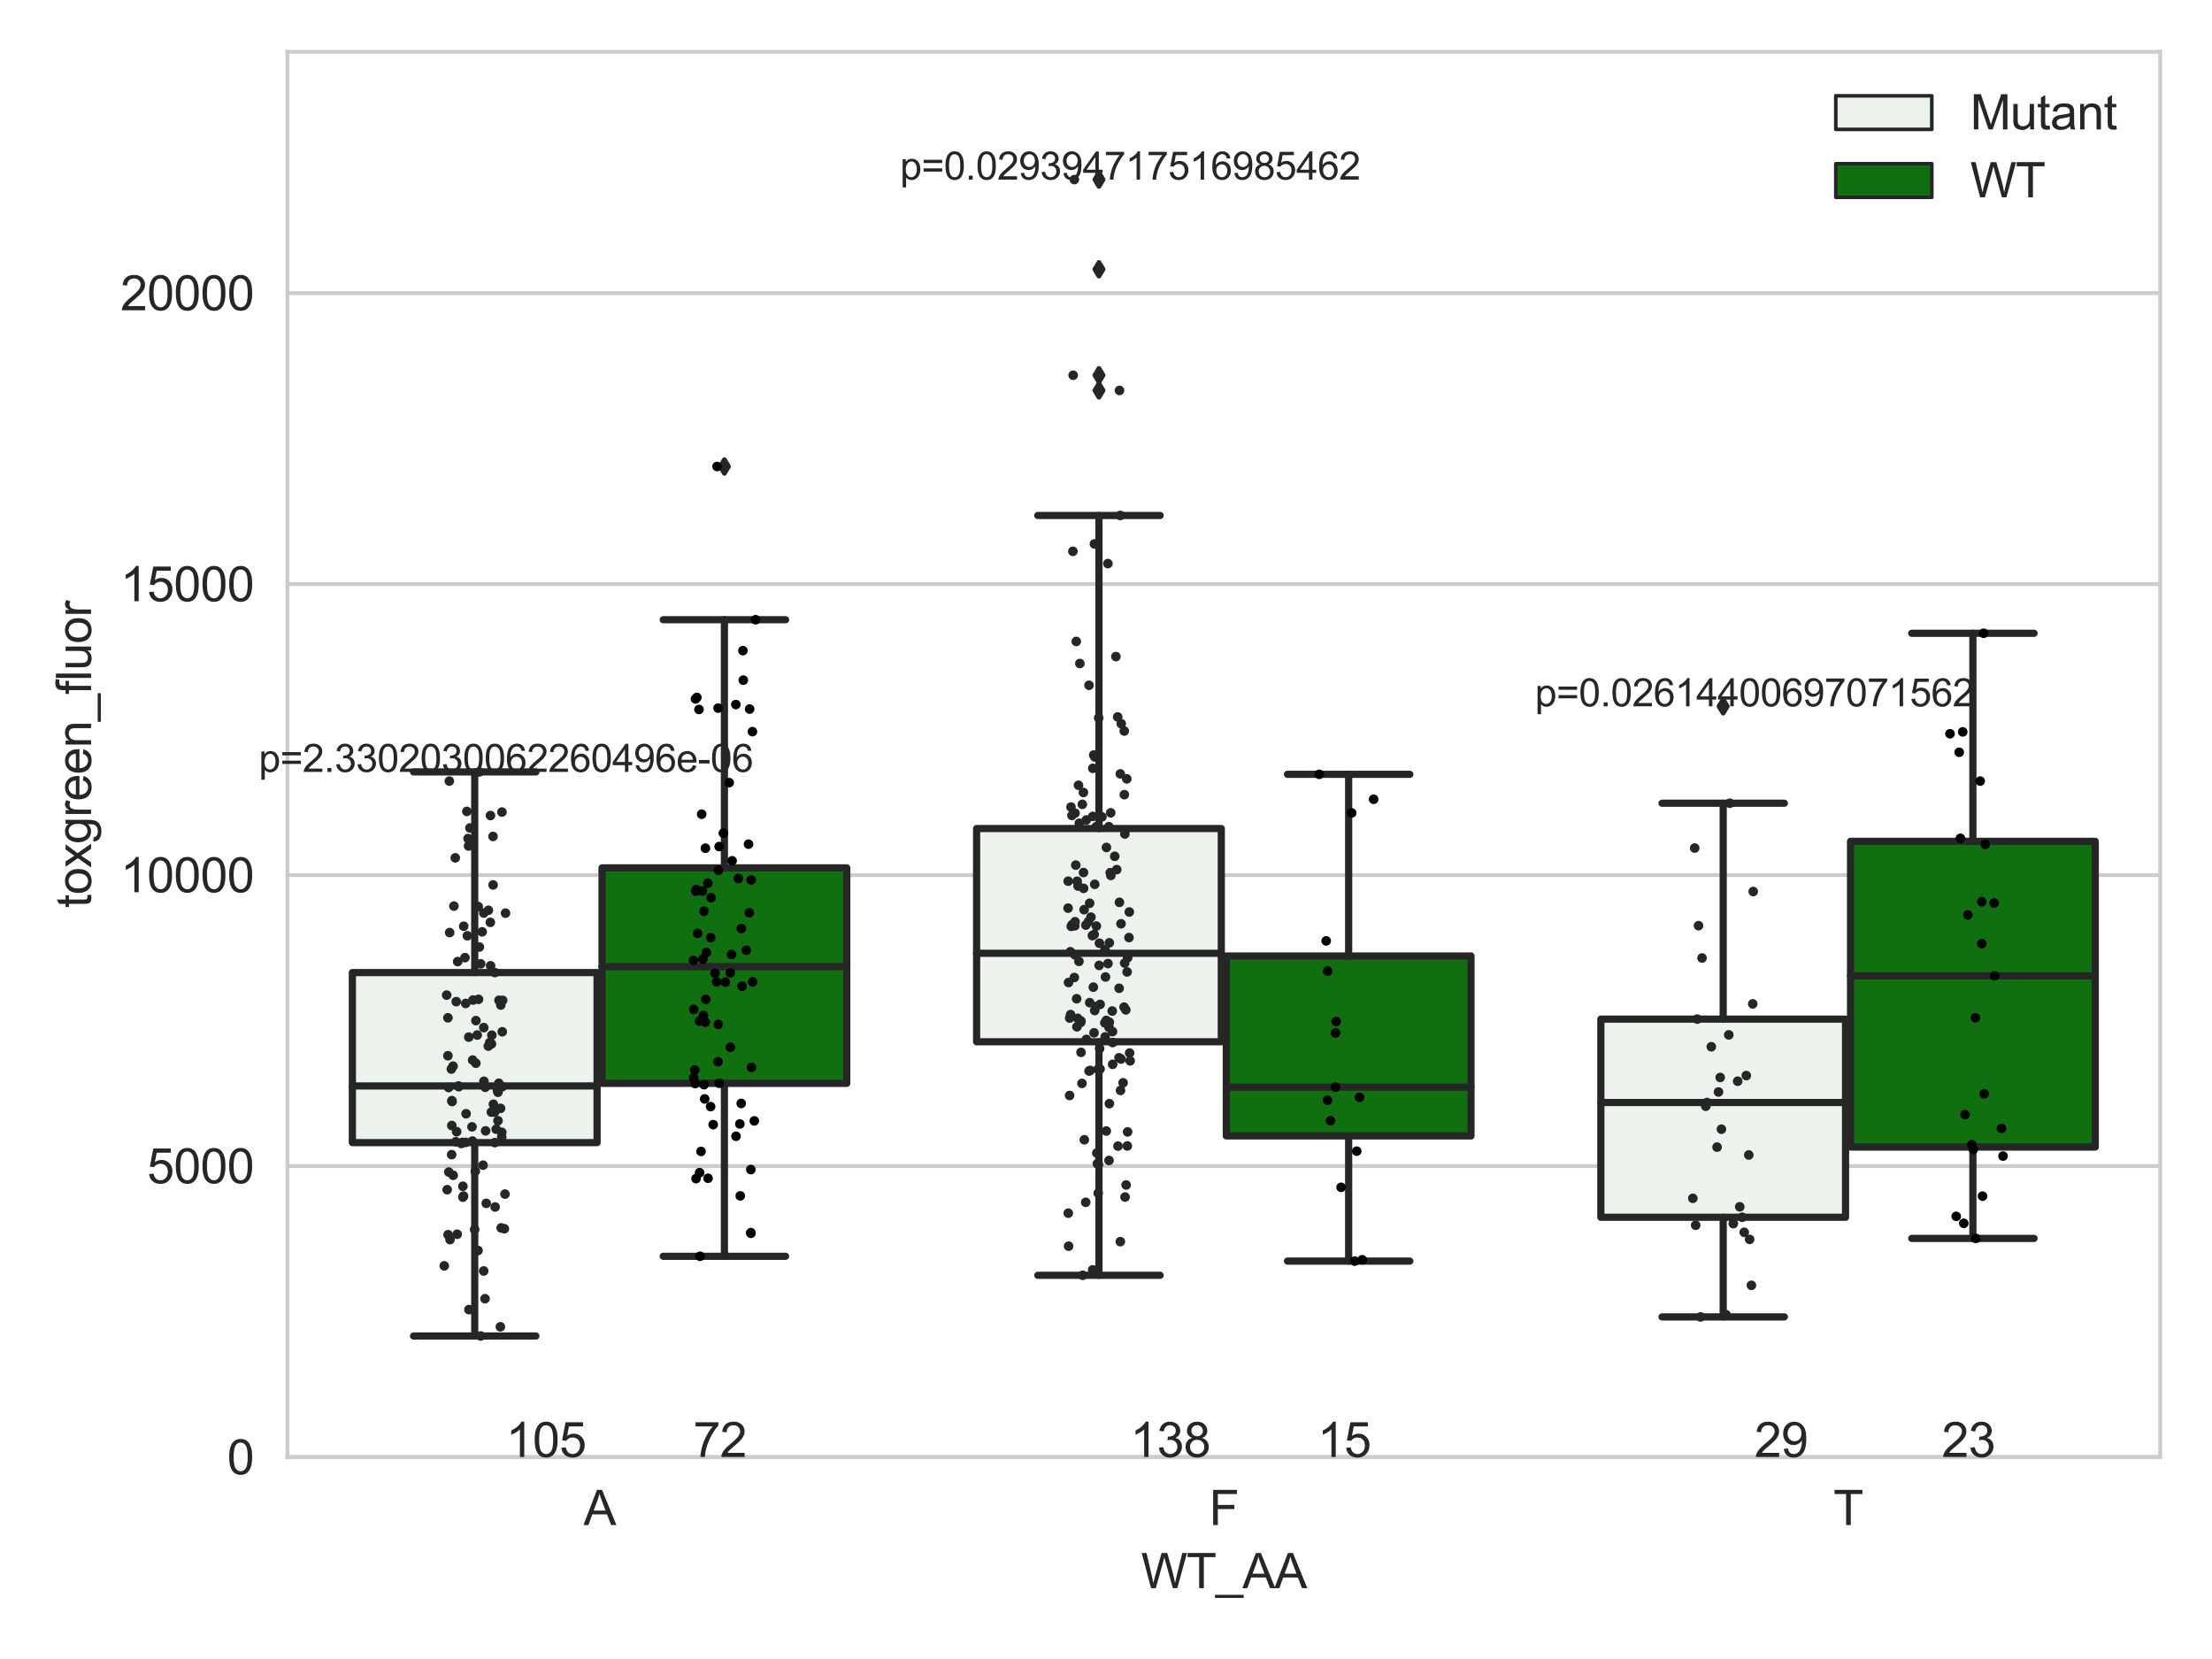 <?xml version="1.0" encoding="utf-8" standalone="no"?>
<!DOCTYPE svg PUBLIC "-//W3C//DTD SVG 1.1//EN"
  "http://www.w3.org/Graphics/SVG/1.1/DTD/svg11.dtd">
<svg xmlns:xlink="http://www.w3.org/1999/xlink" width="460.8pt" height="345.6pt" viewBox="0 0 460.8 345.6" xmlns="http://www.w3.org/2000/svg" version="1.1">
 <defs>
  <style type="text/css">*{stroke-linejoin: round; stroke-linecap: butt}</style>
 </defs>
 <g id="figure_1">
  <g id="patch_1">
   <path d="M 0 345.6 
L 460.8 345.6 
L 460.8 0 
L 0 0 
z
" style="fill: #ffffff"/>
  </g>
  <g id="axes_1">
   <g id="patch_2">
    <path d="M 59.881 303.539 
L 450 303.539 
L 450 10.8 
L 59.881 10.8 
z
" style="fill: #ffffff"/>
   </g>
   <g id="matplotlib.axis_1">
    <g id="xtick_1">
     <g id="text_1">
      <!-- A -->
      <g style="fill: #262626" transform="translate(121.566 317.697)scale(0.1 -0.1)">
       <defs>
        <path id="ArialMT-41" d="M -9 0 
L 1750 4581 
L 2403 4581 
L 4278 0 
L 3588 0 
L 3053 1388 
L 1138 1388 
L 634 0 
L -9 0 
z
M 1313 1881 
L 2866 1881 
L 2388 3150 
Q 2169 3728 2063 4100 
Q 1975 3659 1816 3225 
L 1313 1881 
z
" transform="scale(0.016)"/>
       </defs>
       <use xlink:href="#ArialMT-41"/>
      </g>
     </g>
    </g>
    <g id="xtick_2">
     <g id="text_2">
      <!-- F -->
      <g style="fill: #262626" transform="translate(251.887 317.697)scale(0.1 -0.1)">
       <defs>
        <path id="ArialMT-46" d="M 525 0 
L 525 4581 
L 3616 4581 
L 3616 4041 
L 1131 4041 
L 1131 2622 
L 3281 2622 
L 3281 2081 
L 1131 2081 
L 1131 0 
L 525 0 
z
" transform="scale(0.016)"/>
       </defs>
       <use xlink:href="#ArialMT-46"/>
      </g>
     </g>
    </g>
    <g id="xtick_3">
     <g id="text_3">
      <!-- T -->
      <g style="fill: #262626" transform="translate(381.926 317.697)scale(0.1 -0.1)">
       <defs>
        <path id="ArialMT-54" d="M 1659 0 
L 1659 4041 
L 150 4041 
L 150 4581 
L 3781 4581 
L 3781 4041 
L 2266 4041 
L 2266 0 
L 1659 0 
z
" transform="scale(0.016)"/>
       </defs>
       <use xlink:href="#ArialMT-54"/>
      </g>
     </g>
    </g>
    <g id="text_4">
     <!-- WT_AA -->
     <g style="fill: #262626" transform="translate(237.716 330.842)scale(0.1 -0.1)">
      <defs>
       <path id="ArialMT-57" d="M 1294 0 
L 78 4581 
L 700 4581 
L 1397 1578 
Q 1509 1106 1591 641 
Q 1766 1375 1797 1488 
L 2669 4581 
L 3400 4581 
L 4056 2263 
Q 4303 1400 4413 641 
Q 4500 1075 4641 1638 
L 5359 4581 
L 5969 4581 
L 4713 0 
L 4128 0 
L 3163 3491 
Q 3041 3928 3019 4028 
Q 2947 3713 2884 3491 
L 1913 0 
L 1294 0 
z
" transform="scale(0.016)"/>
       <path id="ArialMT-5f" d="M -97 -1272 
L -97 -866 
L 3631 -866 
L 3631 -1272 
L -97 -1272 
z
" transform="scale(0.016)"/>
      </defs>
      <use xlink:href="#ArialMT-57"/>
      <use xlink:href="#ArialMT-54" x="94.385"/>
      <use xlink:href="#ArialMT-5f" x="155.469"/>
      <use xlink:href="#ArialMT-41" x="211.084"/>
      <use xlink:href="#ArialMT-41" x="277.783"/>
     </g>
    </g>
   </g>
   <g id="matplotlib.axis_2">
    <g id="ytick_1">
     <g id="line2d_1">
      <path d="M 59.881 303.539 
L 450 303.539 
" clip-path="url(#p419ffe20d9)" style="fill: none; stroke: #cccccc; stroke-width: 0.8; stroke-linecap: round"/>
     </g>
     <g id="text_5">
      <!-- 0 -->
      <g style="fill: #262626" transform="translate(47.32 307.118)scale(0.1 -0.1)">
       <defs>
        <path id="ArialMT-30" d="M 266 2259 
Q 266 3072 433 3567 
Q 600 4063 929 4331 
Q 1259 4600 1759 4600 
Q 2128 4600 2406 4451 
Q 2684 4303 2865 4023 
Q 3047 3744 3150 3342 
Q 3253 2941 3253 2259 
Q 3253 1453 3087 958 
Q 2922 463 2592 192 
Q 2263 -78 1759 -78 
Q 1097 -78 719 397 
Q 266 969 266 2259 
z
M 844 2259 
Q 844 1131 1108 757 
Q 1372 384 1759 384 
Q 2147 384 2411 759 
Q 2675 1134 2675 2259 
Q 2675 3391 2411 3762 
Q 2147 4134 1753 4134 
Q 1366 4134 1134 3806 
Q 844 3388 844 2259 
z
" transform="scale(0.016)"/>
       </defs>
       <use xlink:href="#ArialMT-30"/>
      </g>
     </g>
    </g>
    <g id="ytick_2">
     <g id="line2d_2">
      <path d="M 59.881 242.917 
L 450 242.917 
" clip-path="url(#p419ffe20d9)" style="fill: none; stroke: #cccccc; stroke-width: 0.8; stroke-linecap: round"/>
     </g>
     <g id="text_6">
      <!-- 5000 -->
      <g style="fill: #262626" transform="translate(30.637 246.496)scale(0.1 -0.1)">
       <defs>
        <path id="ArialMT-35" d="M 266 1200 
L 856 1250 
Q 922 819 1161 601 
Q 1400 384 1738 384 
Q 2144 384 2425 690 
Q 2706 997 2706 1503 
Q 2706 1984 2436 2262 
Q 2166 2541 1728 2541 
Q 1456 2541 1237 2417 
Q 1019 2294 894 2097 
L 366 2166 
L 809 4519 
L 3088 4519 
L 3088 3981 
L 1259 3981 
L 1013 2750 
Q 1425 3038 1878 3038 
Q 2478 3038 2890 2622 
Q 3303 2206 3303 1553 
Q 3303 931 2941 478 
Q 2500 -78 1738 -78 
Q 1113 -78 717 272 
Q 322 622 266 1200 
z
" transform="scale(0.016)"/>
       </defs>
       <use xlink:href="#ArialMT-35"/>
       <use xlink:href="#ArialMT-30" x="55.615"/>
       <use xlink:href="#ArialMT-30" x="111.23"/>
       <use xlink:href="#ArialMT-30" x="166.846"/>
      </g>
     </g>
    </g>
    <g id="ytick_3">
     <g id="line2d_3">
      <path d="M 59.881 182.295 
L 450 182.295 
" clip-path="url(#p419ffe20d9)" style="fill: none; stroke: #cccccc; stroke-width: 0.8; stroke-linecap: round"/>
     </g>
     <g id="text_7">
      <!-- 10000 -->
      <g style="fill: #262626" transform="translate(25.077 185.874)scale(0.1 -0.1)">
       <defs>
        <path id="ArialMT-31" d="M 2384 0 
L 1822 0 
L 1822 3584 
Q 1619 3391 1289 3197 
Q 959 3003 697 2906 
L 697 3450 
Q 1169 3672 1522 3987 
Q 1875 4303 2022 4600 
L 2384 4600 
L 2384 0 
z
" transform="scale(0.016)"/>
       </defs>
       <use xlink:href="#ArialMT-31"/>
       <use xlink:href="#ArialMT-30" x="55.615"/>
       <use xlink:href="#ArialMT-30" x="111.23"/>
       <use xlink:href="#ArialMT-30" x="166.846"/>
       <use xlink:href="#ArialMT-30" x="222.461"/>
      </g>
     </g>
    </g>
    <g id="ytick_4">
     <g id="line2d_4">
      <path d="M 59.881 121.673 
L 450 121.673 
" clip-path="url(#p419ffe20d9)" style="fill: none; stroke: #cccccc; stroke-width: 0.8; stroke-linecap: round"/>
     </g>
     <g id="text_8">
      <!-- 15000 -->
      <g style="fill: #262626" transform="translate(25.077 125.252)scale(0.1 -0.1)">
       <use xlink:href="#ArialMT-31"/>
       <use xlink:href="#ArialMT-35" x="55.615"/>
       <use xlink:href="#ArialMT-30" x="111.23"/>
       <use xlink:href="#ArialMT-30" x="166.846"/>
       <use xlink:href="#ArialMT-30" x="222.461"/>
      </g>
     </g>
    </g>
    <g id="ytick_5">
     <g id="line2d_5">
      <path d="M 59.881 61.051 
L 450 61.051 
" clip-path="url(#p419ffe20d9)" style="fill: none; stroke: #cccccc; stroke-width: 0.8; stroke-linecap: round"/>
     </g>
     <g id="text_9">
      <!-- 20000 -->
      <g style="fill: #262626" transform="translate(25.077 64.63)scale(0.1 -0.1)">
       <defs>
        <path id="ArialMT-32" d="M 3222 541 
L 3222 0 
L 194 0 
Q 188 203 259 391 
Q 375 700 629 1000 
Q 884 1300 1366 1694 
Q 2113 2306 2375 2664 
Q 2638 3022 2638 3341 
Q 2638 3675 2398 3904 
Q 2159 4134 1775 4134 
Q 1369 4134 1125 3890 
Q 881 3647 878 3216 
L 300 3275 
Q 359 3922 746 4261 
Q 1134 4600 1788 4600 
Q 2447 4600 2831 4234 
Q 3216 3869 3216 3328 
Q 3216 3053 3103 2787 
Q 2991 2522 2730 2228 
Q 2469 1934 1863 1422 
Q 1356 997 1212 845 
Q 1069 694 975 541 
L 3222 541 
z
" transform="scale(0.016)"/>
       </defs>
       <use xlink:href="#ArialMT-32"/>
       <use xlink:href="#ArialMT-30" x="55.615"/>
       <use xlink:href="#ArialMT-30" x="111.23"/>
       <use xlink:href="#ArialMT-30" x="166.846"/>
       <use xlink:href="#ArialMT-30" x="222.461"/>
      </g>
     </g>
    </g>
    <g id="text_10">
     <!-- toxgreen_fluor -->
     <g style="fill: #262626" transform="translate(18.972 189.132)rotate(-90)scale(0.1 -0.1)">
      <defs>
       <path id="ArialMT-74" d="M 1650 503 
L 1731 6 
Q 1494 -44 1306 -44 
Q 1000 -44 831 53 
Q 663 150 594 308 
Q 525 466 525 972 
L 525 2881 
L 113 2881 
L 113 3319 
L 525 3319 
L 525 4141 
L 1084 4478 
L 1084 3319 
L 1650 3319 
L 1650 2881 
L 1084 2881 
L 1084 941 
Q 1084 700 1114 631 
Q 1144 563 1211 522 
Q 1278 481 1403 481 
Q 1497 481 1650 503 
z
" transform="scale(0.016)"/>
       <path id="ArialMT-6f" d="M 213 1659 
Q 213 2581 725 3025 
Q 1153 3394 1769 3394 
Q 2453 3394 2887 2945 
Q 3322 2497 3322 1706 
Q 3322 1066 3130 698 
Q 2938 331 2570 128 
Q 2203 -75 1769 -75 
Q 1072 -75 642 372 
Q 213 819 213 1659 
z
M 791 1659 
Q 791 1022 1069 705 
Q 1347 388 1769 388 
Q 2188 388 2466 706 
Q 2744 1025 2744 1678 
Q 2744 2294 2464 2611 
Q 2184 2928 1769 2928 
Q 1347 2928 1069 2612 
Q 791 2297 791 1659 
z
" transform="scale(0.016)"/>
       <path id="ArialMT-78" d="M 47 0 
L 1259 1725 
L 138 3319 
L 841 3319 
L 1350 2541 
Q 1494 2319 1581 2169 
Q 1719 2375 1834 2534 
L 2394 3319 
L 3066 3319 
L 1919 1756 
L 3153 0 
L 2463 0 
L 1781 1031 
L 1600 1309 
L 728 0 
L 47 0 
z
" transform="scale(0.016)"/>
       <path id="ArialMT-67" d="M 319 -275 
L 866 -356 
Q 900 -609 1056 -725 
Q 1266 -881 1628 -881 
Q 2019 -881 2231 -725 
Q 2444 -569 2519 -288 
Q 2563 -116 2559 434 
Q 2191 0 1641 0 
Q 956 0 581 494 
Q 206 988 206 1678 
Q 206 2153 378 2554 
Q 550 2956 876 3175 
Q 1203 3394 1644 3394 
Q 2231 3394 2613 2919 
L 2613 3319 
L 3131 3319 
L 3131 450 
Q 3131 -325 2973 -648 
Q 2816 -972 2473 -1159 
Q 2131 -1347 1631 -1347 
Q 1038 -1347 672 -1080 
Q 306 -813 319 -275 
z
M 784 1719 
Q 784 1066 1043 766 
Q 1303 466 1694 466 
Q 2081 466 2343 764 
Q 2606 1063 2606 1700 
Q 2606 2309 2336 2618 
Q 2066 2928 1684 2928 
Q 1309 2928 1046 2623 
Q 784 2319 784 1719 
z
" transform="scale(0.016)"/>
       <path id="ArialMT-72" d="M 416 0 
L 416 3319 
L 922 3319 
L 922 2816 
Q 1116 3169 1280 3281 
Q 1444 3394 1641 3394 
Q 1925 3394 2219 3213 
L 2025 2691 
Q 1819 2813 1613 2813 
Q 1428 2813 1281 2702 
Q 1134 2591 1072 2394 
Q 978 2094 978 1738 
L 978 0 
L 416 0 
z
" transform="scale(0.016)"/>
       <path id="ArialMT-65" d="M 2694 1069 
L 3275 997 
Q 3138 488 2766 206 
Q 2394 -75 1816 -75 
Q 1088 -75 661 373 
Q 234 822 234 1631 
Q 234 2469 665 2931 
Q 1097 3394 1784 3394 
Q 2450 3394 2872 2941 
Q 3294 2488 3294 1666 
Q 3294 1616 3291 1516 
L 816 1516 
Q 847 969 1125 678 
Q 1403 388 1819 388 
Q 2128 388 2347 550 
Q 2566 713 2694 1069 
z
M 847 1978 
L 2700 1978 
Q 2663 2397 2488 2606 
Q 2219 2931 1791 2931 
Q 1403 2931 1139 2672 
Q 875 2413 847 1978 
z
" transform="scale(0.016)"/>
       <path id="ArialMT-6e" d="M 422 0 
L 422 3319 
L 928 3319 
L 928 2847 
Q 1294 3394 1984 3394 
Q 2284 3394 2536 3286 
Q 2788 3178 2913 3003 
Q 3038 2828 3088 2588 
Q 3119 2431 3119 2041 
L 3119 0 
L 2556 0 
L 2556 2019 
Q 2556 2363 2490 2533 
Q 2425 2703 2258 2804 
Q 2091 2906 1866 2906 
Q 1506 2906 1245 2678 
Q 984 2450 984 1813 
L 984 0 
L 422 0 
z
" transform="scale(0.016)"/>
       <path id="ArialMT-66" d="M 556 0 
L 556 2881 
L 59 2881 
L 59 3319 
L 556 3319 
L 556 3672 
Q 556 4006 616 4169 
Q 697 4388 901 4523 
Q 1106 4659 1475 4659 
Q 1713 4659 2000 4603 
L 1916 4113 
Q 1741 4144 1584 4144 
Q 1328 4144 1222 4034 
Q 1116 3925 1116 3625 
L 1116 3319 
L 1763 3319 
L 1763 2881 
L 1116 2881 
L 1116 0 
L 556 0 
z
" transform="scale(0.016)"/>
       <path id="ArialMT-6c" d="M 409 0 
L 409 4581 
L 972 4581 
L 972 0 
L 409 0 
z
" transform="scale(0.016)"/>
       <path id="ArialMT-75" d="M 2597 0 
L 2597 488 
Q 2209 -75 1544 -75 
Q 1250 -75 995 37 
Q 741 150 617 320 
Q 494 491 444 738 
Q 409 903 409 1263 
L 409 3319 
L 972 3319 
L 972 1478 
Q 972 1038 1006 884 
Q 1059 663 1231 536 
Q 1403 409 1656 409 
Q 1909 409 2131 539 
Q 2353 669 2445 892 
Q 2538 1116 2538 1541 
L 2538 3319 
L 3100 3319 
L 3100 0 
L 2597 0 
z
" transform="scale(0.016)"/>
      </defs>
      <use xlink:href="#ArialMT-74"/>
      <use xlink:href="#ArialMT-6f" x="27.783"/>
      <use xlink:href="#ArialMT-78" x="83.398"/>
      <use xlink:href="#ArialMT-67" x="133.398"/>
      <use xlink:href="#ArialMT-72" x="189.014"/>
      <use xlink:href="#ArialMT-65" x="222.314"/>
      <use xlink:href="#ArialMT-65" x="277.93"/>
      <use xlink:href="#ArialMT-6e" x="333.545"/>
      <use xlink:href="#ArialMT-5f" x="389.16"/>
      <use xlink:href="#ArialMT-66" x="444.775"/>
      <use xlink:href="#ArialMT-6c" x="472.559"/>
      <use xlink:href="#ArialMT-75" x="494.775"/>
      <use xlink:href="#ArialMT-6f" x="550.391"/>
      <use xlink:href="#ArialMT-72" x="606.006"/>
     </g>
    </g>
   </g>
   <g id="patch_3">
    <path d="M 73.405 238.031 
L 124.381 238.031 
L 124.381 202.601 
L 73.405 202.601 
L 73.405 238.031 
z
" clip-path="url(#p419ffe20d9)" style="fill: #ecf2ec; stroke: #262626; stroke-width: 1.5; stroke-linejoin: miter"/>
   </g>
   <g id="patch_4">
    <path d="M 125.421 225.679 
L 176.397 225.679 
L 176.397 180.792 
L 125.421 180.792 
L 125.421 225.679 
z
" clip-path="url(#p419ffe20d9)" style="fill: #107010; stroke: #262626; stroke-width: 1.5; stroke-linejoin: miter"/>
   </g>
   <g id="patch_5">
    <path d="M 203.445 217.019 
L 254.42 217.019 
L 254.42 172.6 
L 203.445 172.6 
L 203.445 217.019 
z
" clip-path="url(#p419ffe20d9)" style="fill: #ecf2ec; stroke: #262626; stroke-width: 1.5; stroke-linejoin: miter"/>
   </g>
   <g id="patch_6">
    <path d="M 255.461 236.634 
L 306.436 236.634 
L 306.436 199.153 
L 255.461 199.153 
L 255.461 236.634 
z
" clip-path="url(#p419ffe20d9)" style="fill: #107010; stroke: #262626; stroke-width: 1.5; stroke-linejoin: miter"/>
   </g>
   <g id="patch_7">
    <path d="M 333.485 253.58 
L 384.46 253.58 
L 384.46 212.299 
L 333.485 212.299 
L 333.485 253.58 
z
" clip-path="url(#p419ffe20d9)" style="fill: #ecf2ec; stroke: #262626; stroke-width: 1.5; stroke-linejoin: miter"/>
   </g>
   <g id="patch_8">
    <path d="M 385.5 238.946 
L 436.476 238.946 
L 436.476 175.267 
L 385.5 175.267 
L 385.5 238.946 
z
" clip-path="url(#p419ffe20d9)" style="fill: #107010; stroke: #262626; stroke-width: 1.5; stroke-linejoin: miter"/>
   </g>
   <g id="patch_9">
    <path d="M 124.901 303.539 
L 124.901 303.539 
L 124.901 303.539 
L 124.901 303.539 
z
" clip-path="url(#p419ffe20d9)" style="fill: #ecf2ec; stroke: #262626; stroke-width: 0.75; stroke-linejoin: miter"/>
   </g>
   <g id="patch_10">
    <path d="M 124.901 303.539 
L 124.901 303.539 
L 124.901 303.539 
L 124.901 303.539 
z
" clip-path="url(#p419ffe20d9)" style="fill: #107010; stroke: #262626; stroke-width: 0.75; stroke-linejoin: miter"/>
   </g>
   <g id="PathCollection_1"/>
   <g id="PathCollection_2"/>
   <g id="line2d_6">
    <path d="M 98.893 238.031 
L 98.893 278.316 
" clip-path="url(#p419ffe20d9)" style="fill: none; stroke: #262626; stroke-width: 1.5; stroke-linecap: round"/>
   </g>
   <g id="line2d_7">
    <path d="M 98.893 202.601 
L 98.893 160.804 
" clip-path="url(#p419ffe20d9)" style="fill: none; stroke: #262626; stroke-width: 1.5; stroke-linecap: round"/>
   </g>
   <g id="line2d_8">
    <path d="M 86.149 278.316 
L 111.637 278.316 
" clip-path="url(#p419ffe20d9)" style="fill: none; stroke: #262626; stroke-width: 1.5; stroke-linecap: round"/>
   </g>
   <g id="line2d_9">
    <path d="M 86.149 160.804 
L 111.637 160.804 
" clip-path="url(#p419ffe20d9)" style="fill: none; stroke: #262626; stroke-width: 1.5; stroke-linecap: round"/>
   </g>
   <g id="line2d_10"/>
   <g id="line2d_11">
    <path d="M 150.909 225.679 
L 150.909 261.705 
" clip-path="url(#p419ffe20d9)" style="fill: none; stroke: #262626; stroke-width: 1.5; stroke-linecap: round"/>
   </g>
   <g id="line2d_12">
    <path d="M 150.909 180.792 
L 150.909 129.1 
" clip-path="url(#p419ffe20d9)" style="fill: none; stroke: #262626; stroke-width: 1.5; stroke-linecap: round"/>
   </g>
   <g id="line2d_13">
    <path d="M 138.165 261.705 
L 163.653 261.705 
" clip-path="url(#p419ffe20d9)" style="fill: none; stroke: #262626; stroke-width: 1.5; stroke-linecap: round"/>
   </g>
   <g id="line2d_14">
    <path d="M 138.165 129.1 
L 163.653 129.1 
" clip-path="url(#p419ffe20d9)" style="fill: none; stroke: #262626; stroke-width: 1.5; stroke-linecap: round"/>
   </g>
   <g id="line2d_15">
    <defs>
     <path id="m365c9314bf" d="M -0 1.414 
L 0.849 0 
L 0 -1.414 
L -0.849 -0 
z
" style="stroke: #262626; stroke-linejoin: miter"/>
    </defs>
    <g clip-path="url(#p419ffe20d9)">
     <use xlink:href="#m365c9314bf" x="150.909" y="97.177" style="fill: #262626; stroke: #262626; stroke-linejoin: miter"/>
    </g>
   </g>
   <g id="line2d_16">
    <path d="M 228.933 217.019 
L 228.933 265.665 
" clip-path="url(#p419ffe20d9)" style="fill: none; stroke: #262626; stroke-width: 1.5; stroke-linecap: round"/>
   </g>
   <g id="line2d_17">
    <path d="M 228.933 172.6 
L 228.933 107.381 
" clip-path="url(#p419ffe20d9)" style="fill: none; stroke: #262626; stroke-width: 1.5; stroke-linecap: round"/>
   </g>
   <g id="line2d_18">
    <path d="M 216.189 265.665 
L 241.677 265.665 
" clip-path="url(#p419ffe20d9)" style="fill: none; stroke: #262626; stroke-width: 1.5; stroke-linecap: round"/>
   </g>
   <g id="line2d_19">
    <path d="M 216.189 107.381 
L 241.677 107.381 
" clip-path="url(#p419ffe20d9)" style="fill: none; stroke: #262626; stroke-width: 1.5; stroke-linecap: round"/>
   </g>
   <g id="line2d_20">
    <g clip-path="url(#p419ffe20d9)">
     <use xlink:href="#m365c9314bf" x="228.933" y="56.097" style="fill: #262626; stroke: #262626; stroke-linejoin: miter"/>
     <use xlink:href="#m365c9314bf" x="228.933" y="37.413" style="fill: #262626; stroke: #262626; stroke-linejoin: miter"/>
     <use xlink:href="#m365c9314bf" x="228.933" y="81.334" style="fill: #262626; stroke: #262626; stroke-linejoin: miter"/>
     <use xlink:href="#m365c9314bf" x="228.933" y="78.166" style="fill: #262626; stroke: #262626; stroke-linejoin: miter"/>
    </g>
   </g>
   <g id="line2d_21">
    <path d="M 280.949 236.634 
L 280.949 262.711 
" clip-path="url(#p419ffe20d9)" style="fill: none; stroke: #262626; stroke-width: 1.5; stroke-linecap: round"/>
   </g>
   <g id="line2d_22">
    <path d="M 280.949 199.153 
L 280.949 161.306 
" clip-path="url(#p419ffe20d9)" style="fill: none; stroke: #262626; stroke-width: 1.5; stroke-linecap: round"/>
   </g>
   <g id="line2d_23">
    <path d="M 268.205 262.711 
L 293.692 262.711 
" clip-path="url(#p419ffe20d9)" style="fill: none; stroke: #262626; stroke-width: 1.5; stroke-linecap: round"/>
   </g>
   <g id="line2d_24">
    <path d="M 268.205 161.306 
L 293.692 161.306 
" clip-path="url(#p419ffe20d9)" style="fill: none; stroke: #262626; stroke-width: 1.5; stroke-linecap: round"/>
   </g>
   <g id="line2d_25"/>
   <g id="line2d_26">
    <path d="M 358.972 253.58 
L 358.972 274.335 
" clip-path="url(#p419ffe20d9)" style="fill: none; stroke: #262626; stroke-width: 1.5; stroke-linecap: round"/>
   </g>
   <g id="line2d_27">
    <path d="M 358.972 212.299 
L 358.972 167.329 
" clip-path="url(#p419ffe20d9)" style="fill: none; stroke: #262626; stroke-width: 1.5; stroke-linecap: round"/>
   </g>
   <g id="line2d_28">
    <path d="M 346.228 274.335 
L 371.716 274.335 
" clip-path="url(#p419ffe20d9)" style="fill: none; stroke: #262626; stroke-width: 1.5; stroke-linecap: round"/>
   </g>
   <g id="line2d_29">
    <path d="M 346.228 167.329 
L 371.716 167.329 
" clip-path="url(#p419ffe20d9)" style="fill: none; stroke: #262626; stroke-width: 1.5; stroke-linecap: round"/>
   </g>
   <g id="line2d_30">
    <g clip-path="url(#p419ffe20d9)">
     <use xlink:href="#m365c9314bf" x="358.972" y="147.143" style="fill: #262626; stroke: #262626; stroke-linejoin: miter"/>
    </g>
   </g>
   <g id="line2d_31">
    <path d="M 410.988 238.946 
L 410.988 257.984 
" clip-path="url(#p419ffe20d9)" style="fill: none; stroke: #262626; stroke-width: 1.5; stroke-linecap: round"/>
   </g>
   <g id="line2d_32">
    <path d="M 410.988 175.267 
L 410.988 131.925 
" clip-path="url(#p419ffe20d9)" style="fill: none; stroke: #262626; stroke-width: 1.5; stroke-linecap: round"/>
   </g>
   <g id="line2d_33">
    <path d="M 398.244 257.984 
L 423.732 257.984 
" clip-path="url(#p419ffe20d9)" style="fill: none; stroke: #262626; stroke-width: 1.5; stroke-linecap: round"/>
   </g>
   <g id="line2d_34">
    <path d="M 398.244 131.925 
L 423.732 131.925 
" clip-path="url(#p419ffe20d9)" style="fill: none; stroke: #262626; stroke-width: 1.5; stroke-linecap: round"/>
   </g>
   <g id="line2d_35"/>
   <g id="line2d_36">
    <path d="M 73.405 226.227 
L 124.381 226.227 
" clip-path="url(#p419ffe20d9)" style="fill: none; stroke: #262626; stroke-width: 1.5; stroke-linecap: round"/>
   </g>
   <g id="line2d_37">
    <path d="M 125.421 201.368 
L 176.397 201.368 
" clip-path="url(#p419ffe20d9)" style="fill: none; stroke: #262626; stroke-width: 1.5; stroke-linecap: round"/>
   </g>
   <g id="line2d_38">
    <path d="M 203.445 198.59 
L 254.42 198.59 
" clip-path="url(#p419ffe20d9)" style="fill: none; stroke: #262626; stroke-width: 1.5; stroke-linecap: round"/>
   </g>
   <g id="line2d_39">
    <path d="M 255.461 226.471 
L 306.436 226.471 
" clip-path="url(#p419ffe20d9)" style="fill: none; stroke: #262626; stroke-width: 1.5; stroke-linecap: round"/>
   </g>
   <g id="line2d_40">
    <path d="M 333.485 229.678 
L 384.46 229.678 
" clip-path="url(#p419ffe20d9)" style="fill: none; stroke: #262626; stroke-width: 1.5; stroke-linecap: round"/>
   </g>
   <g id="line2d_41">
    <path d="M 385.5 203.282 
L 436.476 203.282 
" clip-path="url(#p419ffe20d9)" style="fill: none; stroke: #262626; stroke-width: 1.5; stroke-linecap: round"/>
   </g>
   <g id="patch_11">
    <path d="M 59.881 303.539 
L 59.881 10.8 
" style="fill: none; stroke: #cccccc; stroke-width: 0.8; stroke-linejoin: miter; stroke-linecap: square"/>
   </g>
   <g id="patch_12">
    <path d="M 450 303.539 
L 450 10.8 
" style="fill: none; stroke: #cccccc; stroke-width: 0.8; stroke-linejoin: miter; stroke-linecap: square"/>
   </g>
   <g id="patch_13">
    <path d="M 59.881 303.539 
L 450 303.539 
" style="fill: none; stroke: #cccccc; stroke-width: 0.8; stroke-linejoin: miter; stroke-linecap: square"/>
   </g>
   <g id="patch_14">
    <path d="M 59.881 10.8 
L 450 10.8 
" style="fill: none; stroke: #cccccc; stroke-width: 0.8; stroke-linejoin: miter; stroke-linecap: square"/>
   </g>
   <g id="PathCollection_3">
    <defs>
     <path id="C0_0_ef5e6aaa28" d="M 0 1 
C 0.265 1 0.52 0.895 0.707 0.707 
C 0.895 0.52 1 0.265 1 -0 
C 1 -0.265 0.895 -0.52 0.707 -0.707 
C 0.52 -0.895 0.265 -1 0 -1 
C -0.265 -1 -0.52 -0.895 -0.707 -0.707 
C -0.895 -0.52 -1 -0.265 -1 0 
C -1 0.265 -0.895 0.52 -0.707 0.707 
C -0.52 0.895 -0.265 1 0 1 
z
"/>
    </defs>
    <g clip-path="url(#p419ffe20d9)">
     <use xlink:href="#C0_0_ef5e6aaa28" x="94.843" y="178.704" style="fill: #262626"/>
    </g>
    <g clip-path="url(#p419ffe20d9)">
     <use xlink:href="#C0_0_ef5e6aaa28" x="99.128" y="221.491" style="fill: #262626"/>
    </g>
    <g clip-path="url(#p419ffe20d9)">
     <use xlink:href="#C0_0_ef5e6aaa28" x="99.682" y="208.176" style="fill: #262626"/>
    </g>
    <g clip-path="url(#p419ffe20d9)">
     <use xlink:href="#C0_0_ef5e6aaa28" x="104.711" y="208.394" style="fill: #262626"/>
    </g>
    <g clip-path="url(#p419ffe20d9)">
     <use xlink:href="#C0_0_ef5e6aaa28" x="103.103" y="202.601" style="fill: #262626"/>
    </g>
    <g clip-path="url(#p419ffe20d9)">
     <use xlink:href="#C0_0_ef5e6aaa28" x="95.126" y="235.754" style="fill: #262626"/>
    </g>
    <g clip-path="url(#p419ffe20d9)">
     <use xlink:href="#C0_0_ef5e6aaa28" x="99.413" y="215.614" style="fill: #262626"/>
    </g>
    <g clip-path="url(#p419ffe20d9)">
     <use xlink:href="#C0_0_ef5e6aaa28" x="104.532" y="235.881" style="fill: #262626"/>
    </g>
    <g clip-path="url(#p419ffe20d9)">
     <use xlink:href="#C0_0_ef5e6aaa28" x="103.622" y="227.111" style="fill: #262626"/>
    </g>
    <g clip-path="url(#p419ffe20d9)">
     <use xlink:href="#C0_0_ef5e6aaa28" x="97.655" y="216.047" style="fill: #262626"/>
    </g>
    <g clip-path="url(#p419ffe20d9)">
     <use xlink:href="#C0_0_ef5e6aaa28" x="94.138" y="229.291" style="fill: #262626"/>
    </g>
    <g clip-path="url(#p419ffe20d9)">
     <use xlink:href="#C0_0_ef5e6aaa28" x="100.785" y="190.207" style="fill: #262626"/>
    </g>
    <g clip-path="url(#p419ffe20d9)">
     <use xlink:href="#C0_0_ef5e6aaa28" x="99.863" y="197.286" style="fill: #262626"/>
    </g>
    <g clip-path="url(#p419ffe20d9)">
     <use xlink:href="#C0_0_ef5e6aaa28" x="102.381" y="217.464" style="fill: #262626"/>
    </g>
    <g clip-path="url(#p419ffe20d9)">
     <use xlink:href="#C0_0_ef5e6aaa28" x="96.559" y="249.157" style="fill: #262626"/>
    </g>
    <g clip-path="url(#p419ffe20d9)">
     <use xlink:href="#C0_0_ef5e6aaa28" x="102.461" y="215.652" style="fill: #262626"/>
    </g>
    <g clip-path="url(#p419ffe20d9)">
     <use xlink:href="#C0_0_ef5e6aaa28" x="99.576" y="260.505" style="fill: #262626"/>
    </g>
    <g clip-path="url(#p419ffe20d9)">
     <use xlink:href="#C0_0_ef5e6aaa28" x="93.46" y="226.549" style="fill: #262626"/>
    </g>
    <g clip-path="url(#p419ffe20d9)">
     <use xlink:href="#C0_0_ef5e6aaa28" x="101.739" y="189.632" style="fill: #262626"/>
    </g>
    <g clip-path="url(#p419ffe20d9)">
     <use xlink:href="#C0_0_ef5e6aaa28" x="97.093" y="232.016" style="fill: #262626"/>
    </g>
    <g clip-path="url(#p419ffe20d9)">
     <use xlink:href="#C0_0_ef5e6aaa28" x="100.764" y="264.768" style="fill: #262626"/>
    </g>
    <g clip-path="url(#p419ffe20d9)">
     <use xlink:href="#C0_0_ef5e6aaa28" x="97.687" y="272.814" style="fill: #262626"/>
    </g>
    <g clip-path="url(#p419ffe20d9)">
     <use xlink:href="#C0_0_ef5e6aaa28" x="102.195" y="201.193" style="fill: #262626"/>
    </g>
    <g clip-path="url(#p419ffe20d9)">
     <use xlink:href="#C0_0_ef5e6aaa28" x="98.327" y="234.742" style="fill: #262626"/>
    </g>
    <g clip-path="url(#p419ffe20d9)">
     <use xlink:href="#C0_0_ef5e6aaa28" x="103.948" y="208.384" style="fill: #262626"/>
    </g>
    <g clip-path="url(#p419ffe20d9)">
     <use xlink:href="#C0_0_ef5e6aaa28" x="98.536" y="208.327" style="fill: #262626"/>
    </g>
    <g clip-path="url(#p419ffe20d9)">
     <use xlink:href="#C0_0_ef5e6aaa28" x="104.331" y="209.368" style="fill: #262626"/>
    </g>
    <g clip-path="url(#p419ffe20d9)">
     <use xlink:href="#C0_0_ef5e6aaa28" x="104.517" y="236.88" style="fill: #262626"/>
    </g>
    <g clip-path="url(#p419ffe20d9)">
     <use xlink:href="#C0_0_ef5e6aaa28" x="96.431" y="249.391" style="fill: #262626"/>
    </g>
    <g clip-path="url(#p419ffe20d9)">
     <use xlink:href="#C0_0_ef5e6aaa28" x="94.118" y="234.47" style="fill: #262626"/>
    </g>
    <g clip-path="url(#p419ffe20d9)">
     <use xlink:href="#C0_0_ef5e6aaa28" x="104.634" y="214.938" style="fill: #262626"/>
    </g>
    <g clip-path="url(#p419ffe20d9)">
     <use xlink:href="#C0_0_ef5e6aaa28" x="102.013" y="217.19" style="fill: #262626"/>
    </g>
    <g clip-path="url(#p419ffe20d9)">
     <use xlink:href="#C0_0_ef5e6aaa28" x="94.183" y="229.468" style="fill: #262626"/>
    </g>
    <g clip-path="url(#p419ffe20d9)">
     <use xlink:href="#C0_0_ef5e6aaa28" x="103.364" y="235.232" style="fill: #262626"/>
    </g>
    <g clip-path="url(#p419ffe20d9)">
     <use xlink:href="#C0_0_ef5e6aaa28" x="104.237" y="276.396" style="fill: #262626"/>
    </g>
    <g clip-path="url(#p419ffe20d9)">
     <use xlink:href="#C0_0_ef5e6aaa28" x="97.021" y="237.983" style="fill: #262626"/>
    </g>
    <g clip-path="url(#p419ffe20d9)">
     <use xlink:href="#C0_0_ef5e6aaa28" x="96.857" y="199.5" style="fill: #262626"/>
    </g>
    <g clip-path="url(#p419ffe20d9)">
     <use xlink:href="#C0_0_ef5e6aaa28" x="93.157" y="247.837" style="fill: #262626"/>
    </g>
    <g clip-path="url(#p419ffe20d9)">
     <use xlink:href="#C0_0_ef5e6aaa28" x="94.09" y="240.531" style="fill: #262626"/>
    </g>
    <g clip-path="url(#p419ffe20d9)">
     <use xlink:href="#C0_0_ef5e6aaa28" x="101.078" y="226.498" style="fill: #262626"/>
    </g>
    <g clip-path="url(#p419ffe20d9)">
     <use xlink:href="#C0_0_ef5e6aaa28" x="101.301" y="250.684" style="fill: #262626"/>
    </g>
    <g clip-path="url(#p419ffe20d9)">
     <use xlink:href="#C0_0_ef5e6aaa28" x="93.308" y="219.933" style="fill: #262626"/>
    </g>
    <g clip-path="url(#p419ffe20d9)">
     <use xlink:href="#C0_0_ef5e6aaa28" x="94.021" y="222.705" style="fill: #262626"/>
    </g>
    <g clip-path="url(#p419ffe20d9)">
     <use xlink:href="#C0_0_ef5e6aaa28" x="105.304" y="190.227" style="fill: #262626"/>
    </g>
    <g clip-path="url(#p419ffe20d9)">
     <use xlink:href="#C0_0_ef5e6aaa28" x="97.611" y="176.231" style="fill: #262626"/>
    </g>
    <g clip-path="url(#p419ffe20d9)">
     <use xlink:href="#C0_0_ef5e6aaa28" x="103.741" y="233.471" style="fill: #262626"/>
    </g>
    <g clip-path="url(#p419ffe20d9)">
     <use xlink:href="#C0_0_ef5e6aaa28" x="104.61" y="226.399" style="fill: #262626"/>
    </g>
    <g clip-path="url(#p419ffe20d9)">
     <use xlink:href="#C0_0_ef5e6aaa28" x="93.308" y="212.03" style="fill: #262626"/>
    </g>
    <g clip-path="url(#p419ffe20d9)">
     <use xlink:href="#C0_0_ef5e6aaa28" x="97.354" y="194.935" style="fill: #262626"/>
    </g>
    <g clip-path="url(#p419ffe20d9)">
     <use xlink:href="#C0_0_ef5e6aaa28" x="93.671" y="194.267" style="fill: #262626"/>
    </g>
    <g clip-path="url(#p419ffe20d9)">
     <use xlink:href="#C0_0_ef5e6aaa28" x="100.147" y="278.316" style="fill: #262626"/>
    </g>
    <g clip-path="url(#p419ffe20d9)">
     <use xlink:href="#C0_0_ef5e6aaa28" x="105.204" y="248.75" style="fill: #262626"/>
    </g>
    <g clip-path="url(#p419ffe20d9)">
     <use xlink:href="#C0_0_ef5e6aaa28" x="92.549" y="263.696" style="fill: #262626"/>
    </g>
    <g clip-path="url(#p419ffe20d9)">
     <use xlink:href="#C0_0_ef5e6aaa28" x="94.564" y="188.758" style="fill: #262626"/>
    </g>
    <g clip-path="url(#p419ffe20d9)">
     <use xlink:href="#C0_0_ef5e6aaa28" x="93.047" y="207.3" style="fill: #262626"/>
    </g>
    <g clip-path="url(#p419ffe20d9)">
     <use xlink:href="#C0_0_ef5e6aaa28" x="103.04" y="231.692" style="fill: #262626"/>
    </g>
    <g clip-path="url(#p419ffe20d9)">
     <use xlink:href="#C0_0_ef5e6aaa28" x="99.847" y="160.804" style="fill: #262626"/>
    </g>
    <g clip-path="url(#p419ffe20d9)">
     <use xlink:href="#C0_0_ef5e6aaa28" x="105.063" y="255.973" style="fill: #262626"/>
    </g>
    <g clip-path="url(#p419ffe20d9)">
     <use xlink:href="#C0_0_ef5e6aaa28" x="98.464" y="220.83" style="fill: #262626"/>
    </g>
    <g clip-path="url(#p419ffe20d9)">
     <use xlink:href="#C0_0_ef5e6aaa28" x="93.496" y="244.162" style="fill: #262626"/>
    </g>
    <g clip-path="url(#p419ffe20d9)">
     <use xlink:href="#C0_0_ef5e6aaa28" x="95.046" y="208.661" style="fill: #262626"/>
    </g>
    <g clip-path="url(#p419ffe20d9)">
     <use xlink:href="#C0_0_ef5e6aaa28" x="98.877" y="256.132" style="fill: #262626"/>
    </g>
    <g clip-path="url(#p419ffe20d9)">
     <use xlink:href="#C0_0_ef5e6aaa28" x="96.43" y="247.121" style="fill: #262626"/>
    </g>
    <g clip-path="url(#p419ffe20d9)">
     <use xlink:href="#C0_0_ef5e6aaa28" x="103.144" y="251.436" style="fill: #262626"/>
    </g>
    <g clip-path="url(#p419ffe20d9)">
     <use xlink:href="#C0_0_ef5e6aaa28" x="95.342" y="200.315" style="fill: #262626"/>
    </g>
    <g clip-path="url(#p419ffe20d9)">
     <use xlink:href="#C0_0_ef5e6aaa28" x="96.324" y="237.974" style="fill: #262626"/>
    </g>
    <g clip-path="url(#p419ffe20d9)">
     <use xlink:href="#C0_0_ef5e6aaa28" x="103.908" y="225.661" style="fill: #262626"/>
    </g>
    <g clip-path="url(#p419ffe20d9)">
     <use xlink:href="#C0_0_ef5e6aaa28" x="101.038" y="270.547" style="fill: #262626"/>
    </g>
    <g clip-path="url(#p419ffe20d9)">
     <use xlink:href="#C0_0_ef5e6aaa28" x="102.704" y="174.247" style="fill: #262626"/>
    </g>
    <g clip-path="url(#p419ffe20d9)">
     <use xlink:href="#C0_0_ef5e6aaa28" x="98.418" y="237.707" style="fill: #262626"/>
    </g>
    <g clip-path="url(#p419ffe20d9)">
     <use xlink:href="#C0_0_ef5e6aaa28" x="95.514" y="226.227" style="fill: #262626"/>
    </g>
    <g clip-path="url(#p419ffe20d9)">
     <use xlink:href="#C0_0_ef5e6aaa28" x="93.746" y="258.232" style="fill: #262626"/>
    </g>
    <g clip-path="url(#p419ffe20d9)">
     <use xlink:href="#C0_0_ef5e6aaa28" x="94.408" y="244.84" style="fill: #262626"/>
    </g>
    <g clip-path="url(#p419ffe20d9)">
     <use xlink:href="#C0_0_ef5e6aaa28" x="95.573" y="226.375" style="fill: #262626"/>
    </g>
    <g clip-path="url(#p419ffe20d9)">
     <use xlink:href="#C0_0_ef5e6aaa28" x="101.728" y="217.927" style="fill: #262626"/>
    </g>
    <g clip-path="url(#p419ffe20d9)">
     <use xlink:href="#C0_0_ef5e6aaa28" x="94.381" y="222.097" style="fill: #262626"/>
    </g>
    <g clip-path="url(#p419ffe20d9)">
     <use xlink:href="#C0_0_ef5e6aaa28" x="96.603" y="192.951" style="fill: #262626"/>
    </g>
    <g clip-path="url(#p419ffe20d9)">
     <use xlink:href="#C0_0_ef5e6aaa28" x="94.954" y="237.844" style="fill: #262626"/>
    </g>
    <g clip-path="url(#p419ffe20d9)">
     <use xlink:href="#C0_0_ef5e6aaa28" x="104.565" y="169.165" style="fill: #262626"/>
    </g>
    <g clip-path="url(#p419ffe20d9)">
     <use xlink:href="#C0_0_ef5e6aaa28" x="102.356" y="231.665" style="fill: #262626"/>
    </g>
    <g clip-path="url(#p419ffe20d9)">
     <use xlink:href="#C0_0_ef5e6aaa28" x="100.78" y="214.066" style="fill: #262626"/>
    </g>
    <g clip-path="url(#p419ffe20d9)">
     <use xlink:href="#C0_0_ef5e6aaa28" x="102.721" y="184.347" style="fill: #262626"/>
    </g>
    <g clip-path="url(#p419ffe20d9)">
     <use xlink:href="#C0_0_ef5e6aaa28" x="97.016" y="209.038" style="fill: #262626"/>
    </g>
    <g clip-path="url(#p419ffe20d9)">
     <use xlink:href="#C0_0_ef5e6aaa28" x="101.163" y="235.582" style="fill: #262626"/>
    </g>
    <g clip-path="url(#p419ffe20d9)">
     <use xlink:href="#C0_0_ef5e6aaa28" x="97.501" y="174.683" style="fill: #262626"/>
    </g>
    <g clip-path="url(#p419ffe20d9)">
     <use xlink:href="#C0_0_ef5e6aaa28" x="93.606" y="162.713" style="fill: #262626"/>
    </g>
    <g clip-path="url(#p419ffe20d9)">
     <use xlink:href="#C0_0_ef5e6aaa28" x="102.141" y="192.147" style="fill: #262626"/>
    </g>
    <g clip-path="url(#p419ffe20d9)">
     <use xlink:href="#C0_0_ef5e6aaa28" x="99.622" y="188.859" style="fill: #262626"/>
    </g>
    <g clip-path="url(#p419ffe20d9)">
     <use xlink:href="#C0_0_ef5e6aaa28" x="102.175" y="169.889" style="fill: #262626"/>
    </g>
    <g clip-path="url(#p419ffe20d9)">
     <use xlink:href="#C0_0_ef5e6aaa28" x="93.34" y="257.209" style="fill: #262626"/>
    </g>
    <g clip-path="url(#p419ffe20d9)">
     <use xlink:href="#C0_0_ef5e6aaa28" x="95.237" y="257.113" style="fill: #262626"/>
    </g>
    <g clip-path="url(#p419ffe20d9)">
     <use xlink:href="#C0_0_ef5e6aaa28" x="100.819" y="225.249" style="fill: #262626"/>
    </g>
    <g clip-path="url(#p419ffe20d9)">
     <use xlink:href="#C0_0_ef5e6aaa28" x="97.887" y="172.483" style="fill: #262626"/>
    </g>
    <g clip-path="url(#p419ffe20d9)">
     <use xlink:href="#C0_0_ef5e6aaa28" x="97.254" y="169.032" style="fill: #262626"/>
    </g>
    <g clip-path="url(#p419ffe20d9)">
     <use xlink:href="#C0_0_ef5e6aaa28" x="102.783" y="230.037" style="fill: #262626"/>
    </g>
    <g clip-path="url(#p419ffe20d9)">
     <use xlink:href="#C0_0_ef5e6aaa28" x="96.102" y="238.205" style="fill: #262626"/>
    </g>
    <g clip-path="url(#p419ffe20d9)">
     <use xlink:href="#C0_0_ef5e6aaa28" x="100.137" y="200.78" style="fill: #262626"/>
    </g>
    <g clip-path="url(#p419ffe20d9)">
     <use xlink:href="#C0_0_ef5e6aaa28" x="103.731" y="227.543" style="fill: #262626"/>
    </g>
    <g clip-path="url(#p419ffe20d9)">
     <use xlink:href="#C0_0_ef5e6aaa28" x="99.01" y="243.98" style="fill: #262626"/>
    </g>
    <g clip-path="url(#p419ffe20d9)">
     <use xlink:href="#C0_0_ef5e6aaa28" x="103.09" y="238.031" style="fill: #262626"/>
    </g>
    <g clip-path="url(#p419ffe20d9)">
     <use xlink:href="#C0_0_ef5e6aaa28" x="100.443" y="194.11" style="fill: #262626"/>
    </g>
    <g clip-path="url(#p419ffe20d9)">
     <use xlink:href="#C0_0_ef5e6aaa28" x="99.148" y="212.613" style="fill: #262626"/>
    </g>
    <g clip-path="url(#p419ffe20d9)">
     <use xlink:href="#C0_0_ef5e6aaa28" x="104.406" y="255.792" style="fill: #262626"/>
    </g>
    <g clip-path="url(#p419ffe20d9)">
     <use xlink:href="#C0_0_ef5e6aaa28" x="100.619" y="242.723" style="fill: #262626"/>
    </g>
    <g clip-path="url(#p419ffe20d9)">
     <use xlink:href="#C0_0_ef5e6aaa28" x="104.277" y="230.892" style="fill: #262626"/>
    </g>
   </g>
   <g id="PathCollection_4">
    <defs>
     <path id="C1_0_f57b6af6d4" d="M 0 1 
C 0.265 1 0.52 0.895 0.707 0.707 
C 0.895 0.52 1 0.265 1 -0 
C 1 -0.265 0.895 -0.52 0.707 -0.707 
C 0.52 -0.895 0.265 -1 0 -1 
C -0.265 -1 -0.52 -0.895 -0.707 -0.707 
C -0.895 -0.52 -1 -0.265 -1 0 
C -1 0.265 -0.895 0.52 -0.707 0.707 
C -0.52 0.895 -0.265 1 0 1 
z
"/>
    </defs>
    <g clip-path="url(#p419ffe20d9)">
     <use xlink:href="#C1_0_f57b6af6d4" x="146.438" y="199.805"/>
    </g>
    <g clip-path="url(#p419ffe20d9)">
     <use xlink:href="#C1_0_f57b6af6d4" x="153.291" y="146.771"/>
    </g>
    <g clip-path="url(#p419ffe20d9)">
     <use xlink:href="#C1_0_f57b6af6d4" x="146.172" y="169.609"/>
    </g>
    <g clip-path="url(#p419ffe20d9)">
     <use xlink:href="#C1_0_f57b6af6d4" x="145.703" y="212.712"/>
    </g>
    <g clip-path="url(#p419ffe20d9)">
     <use xlink:href="#C1_0_f57b6af6d4" x="156.16" y="147.715"/>
    </g>
    <g clip-path="url(#p419ffe20d9)">
     <use xlink:href="#C1_0_f57b6af6d4" x="149.569" y="221.182"/>
    </g>
    <g clip-path="url(#p419ffe20d9)">
     <use xlink:href="#C1_0_f57b6af6d4" x="147.493" y="245.452"/>
    </g>
    <g clip-path="url(#p419ffe20d9)">
     <use xlink:href="#C1_0_f57b6af6d4" x="147.461" y="183.982"/>
    </g>
    <g clip-path="url(#p419ffe20d9)">
     <use xlink:href="#C1_0_f57b6af6d4" x="149.812" y="176.352"/>
    </g>
    <g clip-path="url(#p419ffe20d9)">
     <use xlink:href="#C1_0_f57b6af6d4" x="148.062" y="195.319"/>
    </g>
    <g clip-path="url(#p419ffe20d9)">
     <use xlink:href="#C1_0_f57b6af6d4" x="150.685" y="173.557"/>
    </g>
    <g clip-path="url(#p419ffe20d9)">
     <use xlink:href="#C1_0_f57b6af6d4" x="144.879" y="145.597"/>
    </g>
    <g clip-path="url(#p419ffe20d9)">
     <use xlink:href="#C1_0_f57b6af6d4" x="153.811" y="183.006"/>
    </g>
    <g clip-path="url(#p419ffe20d9)">
     <use xlink:href="#C1_0_f57b6af6d4" x="144.515" y="224.512"/>
    </g>
    <g clip-path="url(#p419ffe20d9)">
     <use xlink:href="#C1_0_f57b6af6d4" x="152.514" y="179.322"/>
    </g>
    <g clip-path="url(#p419ffe20d9)">
     <use xlink:href="#C1_0_f57b6af6d4" x="148.115" y="187"/>
    </g>
    <g clip-path="url(#p419ffe20d9)">
     <use xlink:href="#C1_0_f57b6af6d4" x="144.763" y="222.892"/>
    </g>
    <g clip-path="url(#p419ffe20d9)">
     <use xlink:href="#C1_0_f57b6af6d4" x="145.34" y="194.44"/>
    </g>
    <g clip-path="url(#p419ffe20d9)">
     <use xlink:href="#C1_0_f57b6af6d4" x="146.796" y="228.93"/>
    </g>
    <g clip-path="url(#p419ffe20d9)">
     <use xlink:href="#C1_0_f57b6af6d4" x="149.59" y="147.513"/>
    </g>
    <g clip-path="url(#p419ffe20d9)">
     <use xlink:href="#C1_0_f57b6af6d4" x="145.169" y="145.291"/>
    </g>
    <g clip-path="url(#p419ffe20d9)">
     <use xlink:href="#C1_0_f57b6af6d4" x="146.95" y="176.698"/>
    </g>
    <g clip-path="url(#p419ffe20d9)">
     <use xlink:href="#C1_0_f57b6af6d4" x="146.65" y="225.96"/>
    </g>
    <g clip-path="url(#p419ffe20d9)">
     <use xlink:href="#C1_0_f57b6af6d4" x="156.416" y="256.781"/>
    </g>
    <g clip-path="url(#p419ffe20d9)">
     <use xlink:href="#C1_0_f57b6af6d4" x="148.033" y="230.526"/>
    </g>
    <g clip-path="url(#p419ffe20d9)">
     <use xlink:href="#C1_0_f57b6af6d4" x="154.125" y="234.144"/>
    </g>
    <g clip-path="url(#p419ffe20d9)">
     <use xlink:href="#C1_0_f57b6af6d4" x="156.48" y="183.322"/>
    </g>
    <g clip-path="url(#p419ffe20d9)">
     <use xlink:href="#C1_0_f57b6af6d4" x="154.763" y="135.539"/>
    </g>
    <g clip-path="url(#p419ffe20d9)">
     <use xlink:href="#C1_0_f57b6af6d4" x="151.909" y="163.041"/>
    </g>
    <g clip-path="url(#p419ffe20d9)">
     <use xlink:href="#C1_0_f57b6af6d4" x="155.935" y="175.854"/>
    </g>
    <g clip-path="url(#p419ffe20d9)">
     <use xlink:href="#C1_0_f57b6af6d4" x="153.324" y="236.707"/>
    </g>
    <g clip-path="url(#p419ffe20d9)">
     <use xlink:href="#C1_0_f57b6af6d4" x="154.21" y="249.124"/>
    </g>
    <g clip-path="url(#p419ffe20d9)">
     <use xlink:href="#C1_0_f57b6af6d4" x="152.122" y="202.675"/>
    </g>
    <g clip-path="url(#p419ffe20d9)">
     <use xlink:href="#C1_0_f57b6af6d4" x="155.477" y="197.957"/>
    </g>
    <g clip-path="url(#p419ffe20d9)">
     <use xlink:href="#C1_0_f57b6af6d4" x="149.378" y="97.177"/>
    </g>
    <g clip-path="url(#p419ffe20d9)">
     <use xlink:href="#C1_0_f57b6af6d4" x="156.411" y="243.645"/>
    </g>
    <g clip-path="url(#p419ffe20d9)">
     <use xlink:href="#C1_0_f57b6af6d4" x="154.609" y="205.443"/>
    </g>
    <g clip-path="url(#p419ffe20d9)">
     <use xlink:href="#C1_0_f57b6af6d4" x="145.84" y="261.705"/>
    </g>
    <g clip-path="url(#p419ffe20d9)">
     <use xlink:href="#C1_0_f57b6af6d4" x="148.966" y="202.733"/>
    </g>
    <g clip-path="url(#p419ffe20d9)">
     <use xlink:href="#C1_0_f57b6af6d4" x="146.032" y="239.863"/>
    </g>
    <g clip-path="url(#p419ffe20d9)">
     <use xlink:href="#C1_0_f57b6af6d4" x="152.393" y="198.85"/>
    </g>
    <g clip-path="url(#p419ffe20d9)">
     <use xlink:href="#C1_0_f57b6af6d4" x="152.14" y="218.169"/>
    </g>
    <g clip-path="url(#p419ffe20d9)">
     <use xlink:href="#C1_0_f57b6af6d4" x="156.744" y="152.414"/>
    </g>
    <g clip-path="url(#p419ffe20d9)">
     <use xlink:href="#C1_0_f57b6af6d4" x="157.408" y="129.1"/>
    </g>
    <g clip-path="url(#p419ffe20d9)">
     <use xlink:href="#C1_0_f57b6af6d4" x="144.521" y="210.283"/>
    </g>
    <g clip-path="url(#p419ffe20d9)">
     <use xlink:href="#C1_0_f57b6af6d4" x="146.663" y="189.83"/>
    </g>
    <g clip-path="url(#p419ffe20d9)">
     <use xlink:href="#C1_0_f57b6af6d4" x="156.534" y="222.365"/>
    </g>
    <g clip-path="url(#p419ffe20d9)">
     <use xlink:href="#C1_0_f57b6af6d4" x="147.029" y="208.183"/>
    </g>
    <g clip-path="url(#p419ffe20d9)">
     <use xlink:href="#C1_0_f57b6af6d4" x="144.467" y="200.061"/>
    </g>
    <g clip-path="url(#p419ffe20d9)">
     <use xlink:href="#C1_0_f57b6af6d4" x="154.409" y="229.87"/>
    </g>
    <g clip-path="url(#p419ffe20d9)">
     <use xlink:href="#C1_0_f57b6af6d4" x="149.625" y="213.407"/>
    </g>
    <g clip-path="url(#p419ffe20d9)">
     <use xlink:href="#C1_0_f57b6af6d4" x="148.572" y="234.279"/>
    </g>
    <g clip-path="url(#p419ffe20d9)">
     <use xlink:href="#C1_0_f57b6af6d4" x="157.139" y="233.504"/>
    </g>
    <g clip-path="url(#p419ffe20d9)">
     <use xlink:href="#C1_0_f57b6af6d4" x="149.822" y="225.663"/>
    </g>
    <g clip-path="url(#p419ffe20d9)">
     <use xlink:href="#C1_0_f57b6af6d4" x="151.1" y="204.595"/>
    </g>
    <g clip-path="url(#p419ffe20d9)">
     <use xlink:href="#C1_0_f57b6af6d4" x="156.094" y="190.14"/>
    </g>
    <g clip-path="url(#p419ffe20d9)">
     <use xlink:href="#C1_0_f57b6af6d4" x="146.332" y="185.623"/>
    </g>
    <g clip-path="url(#p419ffe20d9)">
     <use xlink:href="#C1_0_f57b6af6d4" x="146.52" y="211.543"/>
    </g>
    <g clip-path="url(#p419ffe20d9)">
     <use xlink:href="#C1_0_f57b6af6d4" x="145.743" y="244.286"/>
    </g>
    <g clip-path="url(#p419ffe20d9)">
     <use xlink:href="#C1_0_f57b6af6d4" x="144.939" y="185.659"/>
    </g>
    <g clip-path="url(#p419ffe20d9)">
     <use xlink:href="#C1_0_f57b6af6d4" x="156.422" y="256.92"/>
    </g>
    <g clip-path="url(#p419ffe20d9)">
     <use xlink:href="#C1_0_f57b6af6d4" x="144.997" y="245.529"/>
    </g>
    <g clip-path="url(#p419ffe20d9)">
     <use xlink:href="#C1_0_f57b6af6d4" x="145.044" y="185.283"/>
    </g>
    <g clip-path="url(#p419ffe20d9)">
     <use xlink:href="#C1_0_f57b6af6d4" x="144.819" y="225.726"/>
    </g>
    <g clip-path="url(#p419ffe20d9)">
     <use xlink:href="#C1_0_f57b6af6d4" x="149.283" y="204.544"/>
    </g>
    <g clip-path="url(#p419ffe20d9)">
     <use xlink:href="#C1_0_f57b6af6d4" x="146.926" y="212.942"/>
    </g>
    <g clip-path="url(#p419ffe20d9)">
     <use xlink:href="#C1_0_f57b6af6d4" x="154.843" y="141.685"/>
    </g>
    <g clip-path="url(#p419ffe20d9)">
     <use xlink:href="#C1_0_f57b6af6d4" x="156.786" y="204.545"/>
    </g>
    <g clip-path="url(#p419ffe20d9)">
     <use xlink:href="#C1_0_f57b6af6d4" x="145.61" y="147.794"/>
    </g>
    <g clip-path="url(#p419ffe20d9)">
     <use xlink:href="#C1_0_f57b6af6d4" x="147.161" y="198.44"/>
    </g>
    <g clip-path="url(#p419ffe20d9)">
     <use xlink:href="#C1_0_f57b6af6d4" x="154.435" y="193.432"/>
    </g>
    <g clip-path="url(#p419ffe20d9)">
     <use xlink:href="#C1_0_f57b6af6d4" x="149.662" y="181.282"/>
    </g>
   </g>
   <g id="PathCollection_5">
    <defs>
     <path id="C2_0_9a70cfabde" d="M 0 1 
C 0.265 1 0.52 0.895 0.707 0.707 
C 0.895 0.52 1 0.265 1 -0 
C 1 -0.265 0.895 -0.52 0.707 -0.707 
C 0.52 -0.895 0.265 -1 0 -1 
C -0.265 -1 -0.52 -0.895 -0.707 -0.707 
C -0.895 -0.52 -1 -0.265 -1 0 
C -1 0.265 -0.895 0.52 -0.707 0.707 
C -0.52 0.895 -0.265 1 0 1 
z
"/>
    </defs>
    <g clip-path="url(#p419ffe20d9)">
     <use xlink:href="#C2_0_9a70cfabde" x="229.18" y="209.234" style="fill: #262626"/>
    </g>
    <g clip-path="url(#p419ffe20d9)">
     <use xlink:href="#C2_0_9a70cfabde" x="228.828" y="242.618" style="fill: #262626"/>
    </g>
    <g clip-path="url(#p419ffe20d9)">
     <use xlink:href="#C2_0_9a70cfabde" x="232.834" y="149.352" style="fill: #262626"/>
    </g>
    <g clip-path="url(#p419ffe20d9)">
     <use xlink:href="#C2_0_9a70cfabde" x="230.485" y="176.539" style="fill: #262626"/>
    </g>
    <g clip-path="url(#p419ffe20d9)">
     <use xlink:href="#C2_0_9a70cfabde" x="222.504" y="189.183" style="fill: #262626"/>
    </g>
    <g clip-path="url(#p419ffe20d9)">
     <use xlink:href="#C2_0_9a70cfabde" x="229.558" y="170.174" style="fill: #262626"/>
    </g>
    <g clip-path="url(#p419ffe20d9)">
     <use xlink:href="#C2_0_9a70cfabde" x="230.183" y="197.811" style="fill: #262626"/>
    </g>
    <g clip-path="url(#p419ffe20d9)">
     <use xlink:href="#C2_0_9a70cfabde" x="234.527" y="210.375" style="fill: #262626"/>
    </g>
    <g clip-path="url(#p419ffe20d9)">
     <use xlink:href="#C2_0_9a70cfabde" x="230.462" y="212.568" style="fill: #262626"/>
    </g>
    <g clip-path="url(#p419ffe20d9)">
     <use xlink:href="#C2_0_9a70cfabde" x="225.397" y="225.693" style="fill: #262626"/>
    </g>
    <g clip-path="url(#p419ffe20d9)">
     <use xlink:href="#C2_0_9a70cfabde" x="227.265" y="191.056" style="fill: #262626"/>
    </g>
    <g clip-path="url(#p419ffe20d9)">
     <use xlink:href="#C2_0_9a70cfabde" x="227.763" y="205.643" style="fill: #262626"/>
    </g>
    <g clip-path="url(#p419ffe20d9)">
     <use xlink:href="#C2_0_9a70cfabde" x="234.203" y="152.287" style="fill: #262626"/>
    </g>
    <g clip-path="url(#p419ffe20d9)">
     <use xlink:href="#C2_0_9a70cfabde" x="224.206" y="133.624" style="fill: #262626"/>
    </g>
    <g clip-path="url(#p419ffe20d9)">
     <use xlink:href="#C2_0_9a70cfabde" x="227.983" y="113.309" style="fill: #262626"/>
    </g>
    <g clip-path="url(#p419ffe20d9)">
     <use xlink:href="#C2_0_9a70cfabde" x="223.952" y="198.917" style="fill: #262626"/>
    </g>
    <g clip-path="url(#p419ffe20d9)">
     <use xlink:href="#C2_0_9a70cfabde" x="226.206" y="192.719" style="fill: #262626"/>
    </g>
    <g clip-path="url(#p419ffe20d9)">
     <use xlink:href="#C2_0_9a70cfabde" x="223.797" y="203.637" style="fill: #262626"/>
    </g>
    <g clip-path="url(#p419ffe20d9)">
     <use xlink:href="#C2_0_9a70cfabde" x="226.295" y="170.816" style="fill: #262626"/>
    </g>
    <g clip-path="url(#p419ffe20d9)">
     <use xlink:href="#C2_0_9a70cfabde" x="225.186" y="212.711" style="fill: #262626"/>
    </g>
    <g clip-path="url(#p419ffe20d9)">
     <use xlink:href="#C2_0_9a70cfabde" x="229.072" y="218.427" style="fill: #262626"/>
    </g>
    <g clip-path="url(#p419ffe20d9)">
     <use xlink:href="#C2_0_9a70cfabde" x="224.766" y="200.268" style="fill: #262626"/>
    </g>
    <g clip-path="url(#p419ffe20d9)">
     <use xlink:href="#C2_0_9a70cfabde" x="227.099" y="222.994" style="fill: #262626"/>
    </g>
    <g clip-path="url(#p419ffe20d9)">
     <use xlink:href="#C2_0_9a70cfabde" x="225.472" y="167.556" style="fill: #262626"/>
    </g>
    <g clip-path="url(#p419ffe20d9)">
     <use xlink:href="#C2_0_9a70cfabde" x="232.894" y="238.755" style="fill: #262626"/>
    </g>
    <g clip-path="url(#p419ffe20d9)">
     <use xlink:href="#C2_0_9a70cfabde" x="228.603" y="242.415" style="fill: #262626"/>
    </g>
    <g clip-path="url(#p419ffe20d9)">
     <use xlink:href="#C2_0_9a70cfabde" x="233.577" y="150.761" style="fill: #262626"/>
    </g>
    <g clip-path="url(#p419ffe20d9)">
     <use xlink:href="#C2_0_9a70cfabde" x="228.971" y="201.109" style="fill: #262626"/>
    </g>
    <g clip-path="url(#p419ffe20d9)">
     <use xlink:href="#C2_0_9a70cfabde" x="230.159" y="213.086" style="fill: #262626"/>
    </g>
    <g clip-path="url(#p419ffe20d9)">
     <use xlink:href="#C2_0_9a70cfabde" x="224.498" y="212.137" style="fill: #262626"/>
    </g>
    <g clip-path="url(#p419ffe20d9)">
     <use xlink:href="#C2_0_9a70cfabde" x="228.39" y="192.916" style="fill: #262626"/>
    </g>
    <g clip-path="url(#p419ffe20d9)">
     <use xlink:href="#C2_0_9a70cfabde" x="222.523" y="183.57" style="fill: #262626"/>
    </g>
    <g clip-path="url(#p419ffe20d9)">
     <use xlink:href="#C2_0_9a70cfabde" x="234.73" y="162.25" style="fill: #262626"/>
    </g>
    <g clip-path="url(#p419ffe20d9)">
     <use xlink:href="#C2_0_9a70cfabde" x="230.456" y="235.615" style="fill: #262626"/>
    </g>
    <g clip-path="url(#p419ffe20d9)">
     <use xlink:href="#C2_0_9a70cfabde" x="226.866" y="223.117" style="fill: #262626"/>
    </g>
    <g clip-path="url(#p419ffe20d9)">
     <use xlink:href="#C2_0_9a70cfabde" x="233.384" y="258.66" style="fill: #262626"/>
    </g>
    <g clip-path="url(#p419ffe20d9)">
     <use xlink:href="#C2_0_9a70cfabde" x="223.018" y="211.357" style="fill: #262626"/>
    </g>
    <g clip-path="url(#p419ffe20d9)">
     <use xlink:href="#C2_0_9a70cfabde" x="224.668" y="163.588" style="fill: #262626"/>
    </g>
    <g clip-path="url(#p419ffe20d9)">
     <use xlink:href="#C2_0_9a70cfabde" x="223.899" y="192.858" style="fill: #262626"/>
    </g>
    <g clip-path="url(#p419ffe20d9)">
     <use xlink:href="#C2_0_9a70cfabde" x="226.311" y="216.526" style="fill: #262626"/>
    </g>
    <g clip-path="url(#p419ffe20d9)">
     <use xlink:href="#C2_0_9a70cfabde" x="222.838" y="212.08" style="fill: #262626"/>
    </g>
    <g clip-path="url(#p419ffe20d9)">
     <use xlink:href="#C2_0_9a70cfabde" x="225.881" y="237.436" style="fill: #262626"/>
    </g>
    <g clip-path="url(#p419ffe20d9)">
     <use xlink:href="#C2_0_9a70cfabde" x="234.37" y="249.363" style="fill: #262626"/>
    </g>
    <g clip-path="url(#p419ffe20d9)">
     <use xlink:href="#C2_0_9a70cfabde" x="222.542" y="252.722" style="fill: #262626"/>
    </g>
    <g clip-path="url(#p419ffe20d9)">
     <use xlink:href="#C2_0_9a70cfabde" x="230.796" y="117.407" style="fill: #262626"/>
    </g>
    <g clip-path="url(#p419ffe20d9)">
     <use xlink:href="#C2_0_9a70cfabde" x="233.424" y="227.155" style="fill: #262626"/>
    </g>
    <g clip-path="url(#p419ffe20d9)">
     <use xlink:href="#C2_0_9a70cfabde" x="231.78" y="217.184" style="fill: #262626"/>
    </g>
    <g clip-path="url(#p419ffe20d9)">
     <use xlink:href="#C2_0_9a70cfabde" x="222.612" y="259.605" style="fill: #262626"/>
    </g>
    <g clip-path="url(#p419ffe20d9)">
     <use xlink:href="#C2_0_9a70cfabde" x="225.547" y="265.665" style="fill: #262626"/>
    </g>
    <g clip-path="url(#p419ffe20d9)">
     <use xlink:href="#C2_0_9a70cfabde" x="231.412" y="182.372" style="fill: #262626"/>
    </g>
    <g clip-path="url(#p419ffe20d9)">
     <use xlink:href="#C2_0_9a70cfabde" x="226.725" y="192.012" style="fill: #262626"/>
    </g>
    <g clip-path="url(#p419ffe20d9)">
     <use xlink:href="#C2_0_9a70cfabde" x="234.842" y="238.724" style="fill: #262626"/>
    </g>
    <g clip-path="url(#p419ffe20d9)">
     <use xlink:href="#C2_0_9a70cfabde" x="229.146" y="56.097" style="fill: #262626"/>
    </g>
    <g clip-path="url(#p419ffe20d9)">
     <use xlink:href="#C2_0_9a70cfabde" x="232.219" y="178.386" style="fill: #262626"/>
    </g>
    <g clip-path="url(#p419ffe20d9)">
     <use xlink:href="#C2_0_9a70cfabde" x="227.842" y="157.283" style="fill: #262626"/>
    </g>
    <g clip-path="url(#p419ffe20d9)">
     <use xlink:href="#C2_0_9a70cfabde" x="231.761" y="214.903" style="fill: #262626"/>
    </g>
    <g clip-path="url(#p419ffe20d9)">
     <use xlink:href="#C2_0_9a70cfabde" x="234.908" y="199.513" style="fill: #262626"/>
    </g>
    <g clip-path="url(#p419ffe20d9)">
     <use xlink:href="#C2_0_9a70cfabde" x="230.226" y="215.997" style="fill: #262626"/>
    </g>
    <g clip-path="url(#p419ffe20d9)">
     <use xlink:href="#C2_0_9a70cfabde" x="231.105" y="229.907" style="fill: #262626"/>
    </g>
    <g clip-path="url(#p419ffe20d9)">
     <use xlink:href="#C2_0_9a70cfabde" x="233.107" y="220.349" style="fill: #262626"/>
    </g>
    <g clip-path="url(#p419ffe20d9)">
     <use xlink:href="#C2_0_9a70cfabde" x="225.837" y="189.507" style="fill: #262626"/>
    </g>
    <g clip-path="url(#p419ffe20d9)">
     <use xlink:href="#C2_0_9a70cfabde" x="227.908" y="215.152" style="fill: #262626"/>
    </g>
    <g clip-path="url(#p419ffe20d9)">
     <use xlink:href="#C2_0_9a70cfabde" x="224.579" y="184.578" style="fill: #262626"/>
    </g>
    <g clip-path="url(#p419ffe20d9)">
     <use xlink:href="#C2_0_9a70cfabde" x="223.105" y="168.128" style="fill: #262626"/>
    </g>
    <g clip-path="url(#p419ffe20d9)">
     <use xlink:href="#C2_0_9a70cfabde" x="224.338" y="213.903" style="fill: #262626"/>
    </g>
    <g clip-path="url(#p419ffe20d9)">
     <use xlink:href="#C2_0_9a70cfabde" x="228.487" y="240.202" style="fill: #262626"/>
    </g>
    <g clip-path="url(#p419ffe20d9)">
     <use xlink:href="#C2_0_9a70cfabde" x="223.812" y="37.413" style="fill: #262626"/>
    </g>
    <g clip-path="url(#p419ffe20d9)">
     <use xlink:href="#C2_0_9a70cfabde" x="225.197" y="219.228" style="fill: #262626"/>
    </g>
    <g clip-path="url(#p419ffe20d9)">
     <use xlink:href="#C2_0_9a70cfabde" x="233.538" y="220.615" style="fill: #262626"/>
    </g>
    <g clip-path="url(#p419ffe20d9)">
     <use xlink:href="#C2_0_9a70cfabde" x="224.839" y="171.488" style="fill: #262626"/>
    </g>
    <g clip-path="url(#p419ffe20d9)">
     <use xlink:href="#C2_0_9a70cfabde" x="233.209" y="81.334" style="fill: #262626"/>
    </g>
    <g clip-path="url(#p419ffe20d9)">
     <use xlink:href="#C2_0_9a70cfabde" x="228.049" y="184.222" style="fill: #262626"/>
    </g>
    <g clip-path="url(#p419ffe20d9)">
     <use xlink:href="#C2_0_9a70cfabde" x="231.091" y="212.936" style="fill: #262626"/>
    </g>
    <g clip-path="url(#p419ffe20d9)">
     <use xlink:href="#C2_0_9a70cfabde" x="224.955" y="138.223" style="fill: #262626"/>
    </g>
    <g clip-path="url(#p419ffe20d9)">
     <use xlink:href="#C2_0_9a70cfabde" x="228.049" y="210.504" style="fill: #262626"/>
    </g>
    <g clip-path="url(#p419ffe20d9)">
     <use xlink:href="#C2_0_9a70cfabde" x="229.03" y="196.49" style="fill: #262626"/>
    </g>
    <g clip-path="url(#p419ffe20d9)">
     <use xlink:href="#C2_0_9a70cfabde" x="223.345" y="192.635" style="fill: #262626"/>
    </g>
    <g clip-path="url(#p419ffe20d9)">
     <use xlink:href="#C2_0_9a70cfabde" x="227.937" y="194.669" style="fill: #262626"/>
    </g>
    <g clip-path="url(#p419ffe20d9)">
     <use xlink:href="#C2_0_9a70cfabde" x="225.732" y="185.065" style="fill: #262626"/>
    </g>
    <g clip-path="url(#p419ffe20d9)">
     <use xlink:href="#C2_0_9a70cfabde" x="224.394" y="183.58" style="fill: #262626"/>
    </g>
    <g clip-path="url(#p419ffe20d9)">
     <use xlink:href="#C2_0_9a70cfabde" x="223.163" y="192.982" style="fill: #262626"/>
    </g>
    <g clip-path="url(#p419ffe20d9)">
     <use xlink:href="#C2_0_9a70cfabde" x="233.378" y="107.381" style="fill: #262626"/>
    </g>
    <g clip-path="url(#p419ffe20d9)">
     <use xlink:href="#C2_0_9a70cfabde" x="226.863" y="142.758" style="fill: #262626"/>
    </g>
    <g clip-path="url(#p419ffe20d9)">
     <use xlink:href="#C2_0_9a70cfabde" x="233.53" y="192.441" style="fill: #262626"/>
    </g>
    <g clip-path="url(#p419ffe20d9)">
     <use xlink:href="#C2_0_9a70cfabde" x="228.872" y="149.571" style="fill: #262626"/>
    </g>
    <g clip-path="url(#p419ffe20d9)">
     <use xlink:href="#C2_0_9a70cfabde" x="232.636" y="181.156" style="fill: #262626"/>
    </g>
    <g clip-path="url(#p419ffe20d9)">
     <use xlink:href="#C2_0_9a70cfabde" x="231.383" y="169.329" style="fill: #262626"/>
    </g>
    <g clip-path="url(#p419ffe20d9)">
     <use xlink:href="#C2_0_9a70cfabde" x="224.106" y="180.22" style="fill: #262626"/>
    </g>
    <g clip-path="url(#p419ffe20d9)">
     <use xlink:href="#C2_0_9a70cfabde" x="233.384" y="161.214" style="fill: #262626"/>
    </g>
    <g clip-path="url(#p419ffe20d9)">
     <use xlink:href="#C2_0_9a70cfabde" x="230.811" y="200.727" style="fill: #262626"/>
    </g>
    <g clip-path="url(#p419ffe20d9)">
     <use xlink:href="#C2_0_9a70cfabde" x="234.801" y="202.47" style="fill: #262626"/>
    </g>
    <g clip-path="url(#p419ffe20d9)">
     <use xlink:href="#C2_0_9a70cfabde" x="235.43" y="220.997" style="fill: #262626"/>
    </g>
    <g clip-path="url(#p419ffe20d9)">
     <use xlink:href="#C2_0_9a70cfabde" x="223.949" y="169.397" style="fill: #262626"/>
    </g>
    <g clip-path="url(#p419ffe20d9)">
     <use xlink:href="#C2_0_9a70cfabde" x="225.717" y="181.768" style="fill: #262626"/>
    </g>
    <g clip-path="url(#p419ffe20d9)">
     <use xlink:href="#C2_0_9a70cfabde" x="231.093" y="196.406" style="fill: #262626"/>
    </g>
    <g clip-path="url(#p419ffe20d9)">
     <use xlink:href="#C2_0_9a70cfabde" x="224.285" y="208.06" style="fill: #262626"/>
    </g>
    <g clip-path="url(#p419ffe20d9)">
     <use xlink:href="#C2_0_9a70cfabde" x="226.996" y="188.162" style="fill: #262626"/>
    </g>
    <g clip-path="url(#p419ffe20d9)">
     <use xlink:href="#C2_0_9a70cfabde" x="235.258" y="189.988" style="fill: #262626"/>
    </g>
    <g clip-path="url(#p419ffe20d9)">
     <use xlink:href="#C2_0_9a70cfabde" x="231.286" y="181.792" style="fill: #262626"/>
    </g>
    <g clip-path="url(#p419ffe20d9)">
     <use xlink:href="#C2_0_9a70cfabde" x="230.292" y="203.522" style="fill: #262626"/>
    </g>
    <g clip-path="url(#p419ffe20d9)">
     <use xlink:href="#C2_0_9a70cfabde" x="223.505" y="114.852" style="fill: #262626"/>
    </g>
    <g clip-path="url(#p419ffe20d9)">
     <use xlink:href="#C2_0_9a70cfabde" x="234.295" y="200.631" style="fill: #262626"/>
    </g>
    <g clip-path="url(#p419ffe20d9)">
     <use xlink:href="#C2_0_9a70cfabde" x="230.999" y="172.204" style="fill: #262626"/>
    </g>
    <g clip-path="url(#p419ffe20d9)">
     <use xlink:href="#C2_0_9a70cfabde" x="223.308" y="169.866" style="fill: #262626"/>
    </g>
    <g clip-path="url(#p419ffe20d9)">
     <use xlink:href="#C2_0_9a70cfabde" x="228.772" y="248.572" style="fill: #262626"/>
    </g>
    <g clip-path="url(#p419ffe20d9)">
     <use xlink:href="#C2_0_9a70cfabde" x="227.643" y="170.07" style="fill: #262626"/>
    </g>
    <g clip-path="url(#p419ffe20d9)">
     <use xlink:href="#C2_0_9a70cfabde" x="231.782" y="221.72" style="fill: #262626"/>
    </g>
    <g clip-path="url(#p419ffe20d9)">
     <use xlink:href="#C2_0_9a70cfabde" x="233.133" y="205.877" style="fill: #262626"/>
    </g>
    <g clip-path="url(#p419ffe20d9)">
     <use xlink:href="#C2_0_9a70cfabde" x="234.217" y="165.542" style="fill: #262626"/>
    </g>
    <g clip-path="url(#p419ffe20d9)">
     <use xlink:href="#C2_0_9a70cfabde" x="235.316" y="219.36" style="fill: #262626"/>
    </g>
    <g clip-path="url(#p419ffe20d9)">
     <use xlink:href="#C2_0_9a70cfabde" x="232.458" y="136.777" style="fill: #262626"/>
    </g>
    <g clip-path="url(#p419ffe20d9)">
     <use xlink:href="#C2_0_9a70cfabde" x="228.349" y="172.223" style="fill: #262626"/>
    </g>
    <g clip-path="url(#p419ffe20d9)">
     <use xlink:href="#C2_0_9a70cfabde" x="223.961" y="192.015" style="fill: #262626"/>
    </g>
    <g clip-path="url(#p419ffe20d9)">
     <use xlink:href="#C2_0_9a70cfabde" x="235.184" y="195.312" style="fill: #262626"/>
    </g>
    <g clip-path="url(#p419ffe20d9)">
     <use xlink:href="#C2_0_9a70cfabde" x="234.171" y="209.806" style="fill: #262626"/>
    </g>
    <g clip-path="url(#p419ffe20d9)">
     <use xlink:href="#C2_0_9a70cfabde" x="233.2" y="187.969" style="fill: #262626"/>
    </g>
    <g clip-path="url(#p419ffe20d9)">
     <use xlink:href="#C2_0_9a70cfabde" x="228.274" y="209.685" style="fill: #262626"/>
    </g>
    <g clip-path="url(#p419ffe20d9)">
     <use xlink:href="#C2_0_9a70cfabde" x="227.009" y="208.872" style="fill: #262626"/>
    </g>
    <g clip-path="url(#p419ffe20d9)">
     <use xlink:href="#C2_0_9a70cfabde" x="223.562" y="78.166" style="fill: #262626"/>
    </g>
    <g clip-path="url(#p419ffe20d9)">
     <use xlink:href="#C2_0_9a70cfabde" x="225.695" y="165.088" style="fill: #262626"/>
    </g>
    <g clip-path="url(#p419ffe20d9)">
     <use xlink:href="#C2_0_9a70cfabde" x="234.898" y="235.796" style="fill: #262626"/>
    </g>
    <g clip-path="url(#p419ffe20d9)">
     <use xlink:href="#C2_0_9a70cfabde" x="222.972" y="198.264" style="fill: #262626"/>
    </g>
    <g clip-path="url(#p419ffe20d9)">
     <use xlink:href="#C2_0_9a70cfabde" x="234.592" y="246.855" style="fill: #262626"/>
    </g>
    <g clip-path="url(#p419ffe20d9)">
     <use xlink:href="#C2_0_9a70cfabde" x="231.044" y="214.039" style="fill: #262626"/>
    </g>
    <g clip-path="url(#p419ffe20d9)">
     <use xlink:href="#C2_0_9a70cfabde" x="227.656" y="160.06" style="fill: #262626"/>
    </g>
    <g clip-path="url(#p419ffe20d9)">
     <use xlink:href="#C2_0_9a70cfabde" x="226.175" y="250.463" style="fill: #262626"/>
    </g>
    <g clip-path="url(#p419ffe20d9)">
     <use xlink:href="#C2_0_9a70cfabde" x="233.965" y="225.566" style="fill: #262626"/>
    </g>
    <g clip-path="url(#p419ffe20d9)">
     <use xlink:href="#C2_0_9a70cfabde" x="231.027" y="241.746" style="fill: #262626"/>
    </g>
    <g clip-path="url(#p419ffe20d9)">
     <use xlink:href="#C2_0_9a70cfabde" x="222.818" y="228.211" style="fill: #262626"/>
    </g>
    <g clip-path="url(#p419ffe20d9)">
     <use xlink:href="#C2_0_9a70cfabde" x="227.564" y="194.903" style="fill: #262626"/>
    </g>
    <g clip-path="url(#p419ffe20d9)">
     <use xlink:href="#C2_0_9a70cfabde" x="229.163" y="222.694" style="fill: #262626"/>
    </g>
    <g clip-path="url(#p419ffe20d9)">
     <use xlink:href="#C2_0_9a70cfabde" x="222.594" y="204.677" style="fill: #262626"/>
    </g>
    <g clip-path="url(#p419ffe20d9)">
     <use xlink:href="#C2_0_9a70cfabde" x="231.701" y="210.619" style="fill: #262626"/>
    </g>
    <g clip-path="url(#p419ffe20d9)">
     <use xlink:href="#C2_0_9a70cfabde" x="225.115" y="212.993" style="fill: #262626"/>
    </g>
    <g clip-path="url(#p419ffe20d9)">
     <use xlink:href="#C2_0_9a70cfabde" x="228.073" y="157.693" style="fill: #262626"/>
    </g>
    <g clip-path="url(#p419ffe20d9)">
     <use xlink:href="#C2_0_9a70cfabde" x="228.752" y="222.746" style="fill: #262626"/>
    </g>
    <g clip-path="url(#p419ffe20d9)">
     <use xlink:href="#C2_0_9a70cfabde" x="234.329" y="173.732" style="fill: #262626"/>
    </g>
    <g clip-path="url(#p419ffe20d9)">
     <use xlink:href="#C2_0_9a70cfabde" x="227.638" y="264.526" style="fill: #262626"/>
    </g>
   </g>
   <g id="PathCollection_6">
    <defs>
     <path id="C3_0_dba01059a4" d="M 0 1 
C 0.265 1 0.52 0.895 0.707 0.707 
C 0.895 0.52 1 0.265 1 -0 
C 1 -0.265 0.895 -0.52 0.707 -0.707 
C 0.52 -0.895 0.265 -1 0 -1 
C -0.265 -1 -0.52 -0.895 -0.707 -0.707 
C -0.895 -0.52 -1 -0.265 -1 0 
C -1 0.265 -0.895 0.52 -0.707 0.707 
C -0.52 0.895 -0.265 1 0 1 
z
"/>
    </defs>
    <g clip-path="url(#p419ffe20d9)">
     <use xlink:href="#C3_0_dba01059a4" x="282.634" y="239.809"/>
    </g>
    <g clip-path="url(#p419ffe20d9)">
     <use xlink:href="#C3_0_dba01059a4" x="274.825" y="161.306"/>
    </g>
    <g clip-path="url(#p419ffe20d9)">
     <use xlink:href="#C3_0_dba01059a4" x="279.371" y="247.339"/>
    </g>
    <g clip-path="url(#p419ffe20d9)">
     <use xlink:href="#C3_0_dba01059a4" x="282.22" y="262.711"/>
    </g>
    <g clip-path="url(#p419ffe20d9)">
     <use xlink:href="#C3_0_dba01059a4" x="281.584" y="169.353"/>
    </g>
    <g clip-path="url(#p419ffe20d9)">
     <use xlink:href="#C3_0_dba01059a4" x="283.223" y="228.6"/>
    </g>
    <g clip-path="url(#p419ffe20d9)">
     <use xlink:href="#C3_0_dba01059a4" x="277.176" y="233.46"/>
    </g>
    <g clip-path="url(#p419ffe20d9)">
     <use xlink:href="#C3_0_dba01059a4" x="276.27" y="196.001"/>
    </g>
    <g clip-path="url(#p419ffe20d9)">
     <use xlink:href="#C3_0_dba01059a4" x="276.551" y="229.2"/>
    </g>
    <g clip-path="url(#p419ffe20d9)">
     <use xlink:href="#C3_0_dba01059a4" x="276.583" y="202.305"/>
    </g>
    <g clip-path="url(#p419ffe20d9)">
     <use xlink:href="#C3_0_dba01059a4" x="283.781" y="262.439"/>
    </g>
    <g clip-path="url(#p419ffe20d9)">
     <use xlink:href="#C3_0_dba01059a4" x="278.35" y="212.801"/>
    </g>
    <g clip-path="url(#p419ffe20d9)">
     <use xlink:href="#C3_0_dba01059a4" x="286.152" y="166.499"/>
    </g>
    <g clip-path="url(#p419ffe20d9)">
     <use xlink:href="#C3_0_dba01059a4" x="278.217" y="226.471"/>
    </g>
    <g clip-path="url(#p419ffe20d9)">
     <use xlink:href="#C3_0_dba01059a4" x="278.215" y="215.187"/>
    </g>
   </g>
   <g id="PathCollection_7">
    <defs>
     <path id="C4_0_21173915fb" d="M 0 1 
C 0.265 1 0.52 0.895 0.707 0.707 
C 0.895 0.52 1 0.265 1 -0 
C 1 -0.265 0.895 -0.52 0.707 -0.707 
C 0.52 -0.895 0.265 -1 0 -1 
C -0.265 -1 -0.52 -0.895 -0.707 -0.707 
C -0.895 -0.52 -1 -0.265 -1 0 
C -1 0.265 -0.895 0.52 -0.707 0.707 
C -0.52 0.895 -0.265 1 0 1 
z
"/>
    </defs>
    <g clip-path="url(#p419ffe20d9)">
     <use xlink:href="#C4_0_21173915fb" x="353.835" y="192.832" style="fill: #262626"/>
    </g>
    <g clip-path="url(#p419ffe20d9)">
     <use xlink:href="#C4_0_21173915fb" x="355.607" y="229.678" style="fill: #262626"/>
    </g>
    <g clip-path="url(#p419ffe20d9)">
     <use xlink:href="#C4_0_21173915fb" x="352.65" y="249.63" style="fill: #262626"/>
    </g>
    <g clip-path="url(#p419ffe20d9)">
     <use xlink:href="#C4_0_21173915fb" x="358.604" y="235.233" style="fill: #262626"/>
    </g>
    <g clip-path="url(#p419ffe20d9)">
     <use xlink:href="#C4_0_21173915fb" x="361.083" y="254.905" style="fill: #262626"/>
    </g>
    <g clip-path="url(#p419ffe20d9)">
     <use xlink:href="#C4_0_21173915fb" x="358.348" y="224.459" style="fill: #262626"/>
    </g>
    <g clip-path="url(#p419ffe20d9)">
     <use xlink:href="#C4_0_21173915fb" x="353.564" y="212.299" style="fill: #262626"/>
    </g>
    <g clip-path="url(#p419ffe20d9)">
     <use xlink:href="#C4_0_21173915fb" x="358.711" y="147.143" style="fill: #262626"/>
    </g>
    <g clip-path="url(#p419ffe20d9)">
     <use xlink:href="#C4_0_21173915fb" x="360.344" y="167.329" style="fill: #262626"/>
    </g>
    <g clip-path="url(#p419ffe20d9)">
     <use xlink:href="#C4_0_21173915fb" x="363.783" y="224.063" style="fill: #262626"/>
    </g>
    <g clip-path="url(#p419ffe20d9)">
     <use xlink:href="#C4_0_21173915fb" x="364.481" y="258.188" style="fill: #262626"/>
    </g>
    <g clip-path="url(#p419ffe20d9)">
     <use xlink:href="#C4_0_21173915fb" x="353.239" y="255.239" style="fill: #262626"/>
    </g>
    <g clip-path="url(#p419ffe20d9)">
     <use xlink:href="#C4_0_21173915fb" x="355.348" y="230.45" style="fill: #262626"/>
    </g>
    <g clip-path="url(#p419ffe20d9)">
     <use xlink:href="#C4_0_21173915fb" x="362.419" y="251.397" style="fill: #262626"/>
    </g>
    <g clip-path="url(#p419ffe20d9)">
     <use xlink:href="#C4_0_21173915fb" x="364.308" y="240.604" style="fill: #262626"/>
    </g>
    <g clip-path="url(#p419ffe20d9)">
     <use xlink:href="#C4_0_21173915fb" x="365.233" y="185.722" style="fill: #262626"/>
    </g>
    <g clip-path="url(#p419ffe20d9)">
     <use xlink:href="#C4_0_21173915fb" x="357.695" y="238.965" style="fill: #262626"/>
    </g>
    <g clip-path="url(#p419ffe20d9)">
     <use xlink:href="#C4_0_21173915fb" x="359.577" y="273.881" style="fill: #262626"/>
    </g>
    <g clip-path="url(#p419ffe20d9)">
     <use xlink:href="#C4_0_21173915fb" x="365.131" y="209.128" style="fill: #262626"/>
    </g>
    <g clip-path="url(#p419ffe20d9)">
     <use xlink:href="#C4_0_21173915fb" x="354.259" y="274.335" style="fill: #262626"/>
    </g>
    <g clip-path="url(#p419ffe20d9)">
     <use xlink:href="#C4_0_21173915fb" x="357.995" y="227.482" style="fill: #262626"/>
    </g>
    <g clip-path="url(#p419ffe20d9)">
     <use xlink:href="#C4_0_21173915fb" x="361.993" y="225.236" style="fill: #262626"/>
    </g>
    <g clip-path="url(#p419ffe20d9)">
     <use xlink:href="#C4_0_21173915fb" x="363.352" y="256.711" style="fill: #262626"/>
    </g>
    <g clip-path="url(#p419ffe20d9)">
     <use xlink:href="#C4_0_21173915fb" x="364.852" y="267.757" style="fill: #262626"/>
    </g>
    <g clip-path="url(#p419ffe20d9)">
     <use xlink:href="#C4_0_21173915fb" x="362.933" y="253.58" style="fill: #262626"/>
    </g>
    <g clip-path="url(#p419ffe20d9)">
     <use xlink:href="#C4_0_21173915fb" x="354.565" y="199.569" style="fill: #262626"/>
    </g>
    <g clip-path="url(#p419ffe20d9)">
     <use xlink:href="#C4_0_21173915fb" x="360.137" y="215.58" style="fill: #262626"/>
    </g>
    <g clip-path="url(#p419ffe20d9)">
     <use xlink:href="#C4_0_21173915fb" x="353.036" y="176.665" style="fill: #262626"/>
    </g>
    <g clip-path="url(#p419ffe20d9)">
     <use xlink:href="#C4_0_21173915fb" x="356.498" y="218.058" style="fill: #262626"/>
    </g>
   </g>
   <g id="PathCollection_8">
    <defs>
     <path id="C5_0_0532cc4b65" d="M 0 1 
C 0.265 1 0.52 0.895 0.707 0.707 
C 0.895 0.52 1 0.265 1 -0 
C 1 -0.265 0.895 -0.52 0.707 -0.707 
C 0.52 -0.895 0.265 -1 0 -1 
C -0.265 -1 -0.52 -0.895 -0.707 -0.707 
C -0.895 -0.52 -1 -0.265 -1 0 
C -1 0.265 -0.895 0.52 -0.707 0.707 
C -0.52 0.895 -0.265 1 0 1 
z
"/>
    </defs>
    <g clip-path="url(#p419ffe20d9)">
     <use xlink:href="#C5_0_0532cc4b65" x="410.771" y="238.456"/>
    </g>
    <g clip-path="url(#p419ffe20d9)">
     <use xlink:href="#C5_0_0532cc4b65" x="408.135" y="156.709"/>
    </g>
    <g clip-path="url(#p419ffe20d9)">
     <use xlink:href="#C5_0_0532cc4b65" x="408.876" y="152.46"/>
    </g>
    <g clip-path="url(#p419ffe20d9)">
     <use xlink:href="#C5_0_0532cc4b65" x="412.505" y="162.713"/>
    </g>
    <g clip-path="url(#p419ffe20d9)">
     <use xlink:href="#C5_0_0532cc4b65" x="416.95" y="235.06"/>
    </g>
    <g clip-path="url(#p419ffe20d9)">
     <use xlink:href="#C5_0_0532cc4b65" x="412.847" y="187.845"/>
    </g>
    <g clip-path="url(#p419ffe20d9)">
     <use xlink:href="#C5_0_0532cc4b65" x="415.413" y="188.107"/>
    </g>
    <g clip-path="url(#p419ffe20d9)">
     <use xlink:href="#C5_0_0532cc4b65" x="412.844" y="196.585"/>
    </g>
    <g clip-path="url(#p419ffe20d9)">
     <use xlink:href="#C5_0_0532cc4b65" x="406.217" y="152.861"/>
    </g>
    <g clip-path="url(#p419ffe20d9)">
     <use xlink:href="#C5_0_0532cc4b65" x="409.351" y="232.196"/>
    </g>
    <g clip-path="url(#p419ffe20d9)">
     <use xlink:href="#C5_0_0532cc4b65" x="409.95" y="190.602"/>
    </g>
    <g clip-path="url(#p419ffe20d9)">
     <use xlink:href="#C5_0_0532cc4b65" x="417.268" y="240.831"/>
    </g>
    <g clip-path="url(#p419ffe20d9)">
     <use xlink:href="#C5_0_0532cc4b65" x="415.532" y="203.282"/>
    </g>
    <g clip-path="url(#p419ffe20d9)">
     <use xlink:href="#C5_0_0532cc4b65" x="413.338" y="227.86"/>
    </g>
    <g clip-path="url(#p419ffe20d9)">
     <use xlink:href="#C5_0_0532cc4b65" x="413.561" y="175.902"/>
    </g>
    <g clip-path="url(#p419ffe20d9)">
     <use xlink:href="#C5_0_0532cc4b65" x="413.237" y="131.925"/>
    </g>
    <g clip-path="url(#p419ffe20d9)">
     <use xlink:href="#C5_0_0532cc4b65" x="411.595" y="257.984"/>
    </g>
    <g clip-path="url(#p419ffe20d9)">
     <use xlink:href="#C5_0_0532cc4b65" x="409.091" y="254.836"/>
    </g>
    <g clip-path="url(#p419ffe20d9)">
     <use xlink:href="#C5_0_0532cc4b65" x="411.088" y="239.436"/>
    </g>
    <g clip-path="url(#p419ffe20d9)">
     <use xlink:href="#C5_0_0532cc4b65" x="407.515" y="253.385"/>
    </g>
    <g clip-path="url(#p419ffe20d9)">
     <use xlink:href="#C5_0_0532cc4b65" x="408.394" y="174.633"/>
    </g>
    <g clip-path="url(#p419ffe20d9)">
     <use xlink:href="#C5_0_0532cc4b65" x="413" y="249.179"/>
    </g>
    <g clip-path="url(#p419ffe20d9)">
     <use xlink:href="#C5_0_0532cc4b65" x="411.506" y="212.015"/>
    </g>
   </g>
   <g id="text_11">
    <!-- 105 -->
    <g style="fill: #262626" transform="translate(105.395 303.519)scale(0.1 -0.1)">
     <use xlink:href="#ArialMT-31"/>
     <use xlink:href="#ArialMT-30" x="55.615"/>
     <use xlink:href="#ArialMT-35" x="111.23"/>
    </g>
   </g>
   <g id="text_12">
    <!-- p=2.3302030062260496e-06 -->
    <g style="fill: #262626" transform="translate(53.904 160.803)scale(0.08 -0.08)">
     <defs>
      <path id="ArialMT-70" d="M 422 -1272 
L 422 3319 
L 934 3319 
L 934 2888 
Q 1116 3141 1344 3267 
Q 1572 3394 1897 3394 
Q 2322 3394 2647 3175 
Q 2972 2956 3137 2557 
Q 3303 2159 3303 1684 
Q 3303 1175 3120 767 
Q 2938 359 2589 142 
Q 2241 -75 1856 -75 
Q 1575 -75 1351 44 
Q 1128 163 984 344 
L 984 -1272 
L 422 -1272 
z
M 931 1641 
Q 931 1000 1190 694 
Q 1450 388 1819 388 
Q 2194 388 2461 705 
Q 2728 1022 2728 1688 
Q 2728 2322 2467 2637 
Q 2206 2953 1844 2953 
Q 1484 2953 1207 2617 
Q 931 2281 931 1641 
z
" transform="scale(0.016)"/>
      <path id="ArialMT-3d" d="M 3381 2694 
L 356 2694 
L 356 3219 
L 3381 3219 
L 3381 2694 
z
M 3381 1303 
L 356 1303 
L 356 1828 
L 3381 1828 
L 3381 1303 
z
" transform="scale(0.016)"/>
      <path id="ArialMT-2e" d="M 581 0 
L 581 641 
L 1222 641 
L 1222 0 
L 581 0 
z
" transform="scale(0.016)"/>
      <path id="ArialMT-33" d="M 269 1209 
L 831 1284 
Q 928 806 1161 595 
Q 1394 384 1728 384 
Q 2125 384 2398 659 
Q 2672 934 2672 1341 
Q 2672 1728 2419 1979 
Q 2166 2231 1775 2231 
Q 1616 2231 1378 2169 
L 1441 2663 
Q 1497 2656 1531 2656 
Q 1891 2656 2178 2843 
Q 2466 3031 2466 3422 
Q 2466 3731 2256 3934 
Q 2047 4138 1716 4138 
Q 1388 4138 1169 3931 
Q 950 3725 888 3313 
L 325 3413 
Q 428 3978 793 4289 
Q 1159 4600 1703 4600 
Q 2078 4600 2393 4439 
Q 2709 4278 2876 4000 
Q 3044 3722 3044 3409 
Q 3044 3113 2884 2869 
Q 2725 2625 2413 2481 
Q 2819 2388 3044 2092 
Q 3269 1797 3269 1353 
Q 3269 753 2831 336 
Q 2394 -81 1725 -81 
Q 1122 -81 723 278 
Q 325 638 269 1209 
z
" transform="scale(0.016)"/>
      <path id="ArialMT-36" d="M 3184 3459 
L 2625 3416 
Q 2550 3747 2413 3897 
Q 2184 4138 1850 4138 
Q 1581 4138 1378 3988 
Q 1113 3794 959 3422 
Q 806 3050 800 2363 
Q 1003 2672 1297 2822 
Q 1591 2972 1913 2972 
Q 2475 2972 2870 2558 
Q 3266 2144 3266 1488 
Q 3266 1056 3080 686 
Q 2894 316 2569 119 
Q 2244 -78 1831 -78 
Q 1128 -78 684 439 
Q 241 956 241 2144 
Q 241 3472 731 4075 
Q 1159 4600 1884 4600 
Q 2425 4600 2770 4297 
Q 3116 3994 3184 3459 
z
M 888 1484 
Q 888 1194 1011 928 
Q 1134 663 1356 523 
Q 1578 384 1822 384 
Q 2178 384 2434 671 
Q 2691 959 2691 1453 
Q 2691 1928 2437 2201 
Q 2184 2475 1800 2475 
Q 1419 2475 1153 2201 
Q 888 1928 888 1484 
z
" transform="scale(0.016)"/>
      <path id="ArialMT-34" d="M 2069 0 
L 2069 1097 
L 81 1097 
L 81 1613 
L 2172 4581 
L 2631 4581 
L 2631 1613 
L 3250 1613 
L 3250 1097 
L 2631 1097 
L 2631 0 
L 2069 0 
z
M 2069 1613 
L 2069 3678 
L 634 1613 
L 2069 1613 
z
" transform="scale(0.016)"/>
      <path id="ArialMT-39" d="M 350 1059 
L 891 1109 
Q 959 728 1153 556 
Q 1347 384 1650 384 
Q 1909 384 2104 503 
Q 2300 622 2425 820 
Q 2550 1019 2634 1356 
Q 2719 1694 2719 2044 
Q 2719 2081 2716 2156 
Q 2547 1888 2255 1720 
Q 1963 1553 1622 1553 
Q 1053 1553 659 1965 
Q 266 2378 266 3053 
Q 266 3750 677 4175 
Q 1088 4600 1706 4600 
Q 2153 4600 2523 4359 
Q 2894 4119 3086 3673 
Q 3278 3228 3278 2384 
Q 3278 1506 3087 986 
Q 2897 466 2520 194 
Q 2144 -78 1638 -78 
Q 1100 -78 759 220 
Q 419 519 350 1059 
z
M 2653 3081 
Q 2653 3566 2395 3850 
Q 2138 4134 1775 4134 
Q 1400 4134 1122 3828 
Q 844 3522 844 3034 
Q 844 2597 1108 2323 
Q 1372 2050 1759 2050 
Q 2150 2050 2401 2323 
Q 2653 2597 2653 3081 
z
" transform="scale(0.016)"/>
      <path id="ArialMT-2d" d="M 203 1375 
L 203 1941 
L 1931 1941 
L 1931 1375 
L 203 1375 
z
" transform="scale(0.016)"/>
     </defs>
     <use xlink:href="#ArialMT-70"/>
     <use xlink:href="#ArialMT-3d" x="55.615"/>
     <use xlink:href="#ArialMT-32" x="114.014"/>
     <use xlink:href="#ArialMT-2e" x="169.629"/>
     <use xlink:href="#ArialMT-33" x="197.412"/>
     <use xlink:href="#ArialMT-33" x="253.027"/>
     <use xlink:href="#ArialMT-30" x="308.643"/>
     <use xlink:href="#ArialMT-32" x="364.258"/>
     <use xlink:href="#ArialMT-30" x="419.873"/>
     <use xlink:href="#ArialMT-33" x="475.488"/>
     <use xlink:href="#ArialMT-30" x="531.104"/>
     <use xlink:href="#ArialMT-30" x="586.719"/>
     <use xlink:href="#ArialMT-36" x="642.334"/>
     <use xlink:href="#ArialMT-32" x="697.949"/>
     <use xlink:href="#ArialMT-32" x="753.564"/>
     <use xlink:href="#ArialMT-36" x="809.18"/>
     <use xlink:href="#ArialMT-30" x="864.795"/>
     <use xlink:href="#ArialMT-34" x="920.41"/>
     <use xlink:href="#ArialMT-39" x="976.025"/>
     <use xlink:href="#ArialMT-36" x="1031.641"/>
     <use xlink:href="#ArialMT-65" x="1087.256"/>
     <use xlink:href="#ArialMT-2d" x="1142.871"/>
     <use xlink:href="#ArialMT-30" x="1176.172"/>
     <use xlink:href="#ArialMT-36" x="1231.787"/>
    </g>
   </g>
   <g id="text_13">
    <!-- 72 -->
    <g style="fill: #262626" transform="translate(144.407 303.519)scale(0.1 -0.1)">
     <defs>
      <path id="ArialMT-37" d="M 303 3981 
L 303 4522 
L 3269 4522 
L 3269 4084 
Q 2831 3619 2401 2847 
Q 1972 2075 1738 1259 
Q 1569 684 1522 0 
L 944 0 
Q 953 541 1156 1306 
Q 1359 2072 1739 2783 
Q 2119 3494 2547 3981 
L 303 3981 
z
" transform="scale(0.016)"/>
     </defs>
     <use xlink:href="#ArialMT-37"/>
     <use xlink:href="#ArialMT-32" x="55.615"/>
    </g>
   </g>
   <g id="text_14">
    <!-- 138 -->
    <g style="fill: #262626" transform="translate(235.435 303.519)scale(0.1 -0.1)">
     <defs>
      <path id="ArialMT-38" d="M 1131 2484 
Q 781 2613 612 2850 
Q 444 3088 444 3419 
Q 444 3919 803 4259 
Q 1163 4600 1759 4600 
Q 2359 4600 2725 4251 
Q 3091 3903 3091 3403 
Q 3091 3084 2923 2848 
Q 2756 2613 2416 2484 
Q 2838 2347 3058 2040 
Q 3278 1734 3278 1309 
Q 3278 722 2862 322 
Q 2447 -78 1769 -78 
Q 1091 -78 675 323 
Q 259 725 259 1325 
Q 259 1772 486 2073 
Q 713 2375 1131 2484 
z
M 1019 3438 
Q 1019 3113 1228 2906 
Q 1438 2700 1772 2700 
Q 2097 2700 2305 2904 
Q 2513 3109 2513 3406 
Q 2513 3716 2298 3927 
Q 2084 4138 1766 4138 
Q 1444 4138 1231 3931 
Q 1019 3725 1019 3438 
z
M 838 1322 
Q 838 1081 952 856 
Q 1066 631 1291 507 
Q 1516 384 1775 384 
Q 2178 384 2440 643 
Q 2703 903 2703 1303 
Q 2703 1709 2433 1975 
Q 2163 2241 1756 2241 
Q 1359 2241 1098 1978 
Q 838 1716 838 1322 
z
" transform="scale(0.016)"/>
     </defs>
     <use xlink:href="#ArialMT-31"/>
     <use xlink:href="#ArialMT-33" x="55.615"/>
     <use xlink:href="#ArialMT-38" x="111.23"/>
    </g>
   </g>
   <g id="text_15">
    <!-- p=0.029394717516985462 -->
    <g style="fill: #262626" transform="translate(187.5 37.412)scale(0.08 -0.08)">
     <use xlink:href="#ArialMT-70"/>
     <use xlink:href="#ArialMT-3d" x="55.615"/>
     <use xlink:href="#ArialMT-30" x="114.014"/>
     <use xlink:href="#ArialMT-2e" x="169.629"/>
     <use xlink:href="#ArialMT-30" x="197.412"/>
     <use xlink:href="#ArialMT-32" x="253.027"/>
     <use xlink:href="#ArialMT-39" x="308.643"/>
     <use xlink:href="#ArialMT-33" x="364.258"/>
     <use xlink:href="#ArialMT-39" x="419.873"/>
     <use xlink:href="#ArialMT-34" x="475.488"/>
     <use xlink:href="#ArialMT-37" x="531.104"/>
     <use xlink:href="#ArialMT-31" x="586.719"/>
     <use xlink:href="#ArialMT-37" x="642.334"/>
     <use xlink:href="#ArialMT-35" x="697.949"/>
     <use xlink:href="#ArialMT-31" x="753.564"/>
     <use xlink:href="#ArialMT-36" x="809.18"/>
     <use xlink:href="#ArialMT-39" x="864.795"/>
     <use xlink:href="#ArialMT-38" x="920.41"/>
     <use xlink:href="#ArialMT-35" x="976.025"/>
     <use xlink:href="#ArialMT-34" x="1031.641"/>
     <use xlink:href="#ArialMT-36" x="1087.256"/>
     <use xlink:href="#ArialMT-32" x="1142.871"/>
    </g>
   </g>
   <g id="text_16">
    <!-- 15 -->
    <g style="fill: #262626" transform="translate(274.447 303.519)scale(0.1 -0.1)">
     <use xlink:href="#ArialMT-31"/>
     <use xlink:href="#ArialMT-35" x="55.615"/>
    </g>
   </g>
   <g id="text_17">
    <!-- 29 -->
    <g style="fill: #262626" transform="translate(365.474 303.519)scale(0.1 -0.1)">
     <use xlink:href="#ArialMT-32"/>
     <use xlink:href="#ArialMT-39" x="55.615"/>
    </g>
   </g>
   <g id="text_18">
    <!-- p=0.02614400697071562 -->
    <g style="fill: #262626" transform="translate(319.764 147.142)scale(0.08 -0.08)">
     <use xlink:href="#ArialMT-70"/>
     <use xlink:href="#ArialMT-3d" x="55.615"/>
     <use xlink:href="#ArialMT-30" x="114.014"/>
     <use xlink:href="#ArialMT-2e" x="169.629"/>
     <use xlink:href="#ArialMT-30" x="197.412"/>
     <use xlink:href="#ArialMT-32" x="253.027"/>
     <use xlink:href="#ArialMT-36" x="308.643"/>
     <use xlink:href="#ArialMT-31" x="364.258"/>
     <use xlink:href="#ArialMT-34" x="419.873"/>
     <use xlink:href="#ArialMT-34" x="475.488"/>
     <use xlink:href="#ArialMT-30" x="531.104"/>
     <use xlink:href="#ArialMT-30" x="586.719"/>
     <use xlink:href="#ArialMT-36" x="642.334"/>
     <use xlink:href="#ArialMT-39" x="697.949"/>
     <use xlink:href="#ArialMT-37" x="753.564"/>
     <use xlink:href="#ArialMT-30" x="809.18"/>
     <use xlink:href="#ArialMT-37" x="864.795"/>
     <use xlink:href="#ArialMT-31" x="920.41"/>
     <use xlink:href="#ArialMT-35" x="976.025"/>
     <use xlink:href="#ArialMT-36" x="1031.641"/>
     <use xlink:href="#ArialMT-32" x="1087.256"/>
    </g>
   </g>
   <g id="text_19">
    <!-- 23 -->
    <g style="fill: #262626" transform="translate(404.486 303.519)scale(0.1 -0.1)">
     <use xlink:href="#ArialMT-32"/>
     <use xlink:href="#ArialMT-33" x="55.615"/>
    </g>
   </g>
   <g id="legend_1">
    <g id="patch_15">
     <path d="M 382.431 26.958 
L 402.431 26.958 
L 402.431 19.958 
L 382.431 19.958 
z
" style="fill: #ecf2ec; stroke: #262626; stroke-width: 0.75; stroke-linejoin: miter"/>
    </g>
    <g id="text_20">
     <!-- Mutant -->
     <g style="fill: #262626" transform="translate(410.431 26.958)scale(0.1 -0.1)">
      <defs>
       <path id="ArialMT-4d" d="M 475 0 
L 475 4581 
L 1388 4581 
L 2472 1338 
Q 2622 884 2691 659 
Q 2769 909 2934 1394 
L 4031 4581 
L 4847 4581 
L 4847 0 
L 4263 0 
L 4263 3834 
L 2931 0 
L 2384 0 
L 1059 3900 
L 1059 0 
L 475 0 
z
" transform="scale(0.016)"/>
       <path id="ArialMT-61" d="M 2588 409 
Q 2275 144 1986 34 
Q 1697 -75 1366 -75 
Q 819 -75 525 192 
Q 231 459 231 875 
Q 231 1119 342 1320 
Q 453 1522 633 1644 
Q 813 1766 1038 1828 
Q 1203 1872 1538 1913 
Q 2219 1994 2541 2106 
Q 2544 2222 2544 2253 
Q 2544 2597 2384 2738 
Q 2169 2928 1744 2928 
Q 1347 2928 1158 2789 
Q 969 2650 878 2297 
L 328 2372 
Q 403 2725 575 2942 
Q 747 3159 1072 3276 
Q 1397 3394 1825 3394 
Q 2250 3394 2515 3294 
Q 2781 3194 2906 3042 
Q 3031 2891 3081 2659 
Q 3109 2516 3109 2141 
L 3109 1391 
Q 3109 606 3145 398 
Q 3181 191 3288 0 
L 2700 0 
Q 2613 175 2588 409 
z
M 2541 1666 
Q 2234 1541 1622 1453 
Q 1275 1403 1131 1340 
Q 988 1278 909 1158 
Q 831 1038 831 891 
Q 831 666 1001 516 
Q 1172 366 1500 366 
Q 1825 366 2078 508 
Q 2331 650 2450 897 
Q 2541 1088 2541 1459 
L 2541 1666 
z
" transform="scale(0.016)"/>
      </defs>
      <use xlink:href="#ArialMT-4d"/>
      <use xlink:href="#ArialMT-75" x="83.301"/>
      <use xlink:href="#ArialMT-74" x="138.916"/>
      <use xlink:href="#ArialMT-61" x="166.699"/>
      <use xlink:href="#ArialMT-6e" x="222.314"/>
      <use xlink:href="#ArialMT-74" x="277.93"/>
     </g>
    </g>
    <g id="patch_16">
     <path d="M 382.431 41.103 
L 402.431 41.103 
L 402.431 34.103 
L 382.431 34.103 
z
" style="fill: #107010; stroke: #262626; stroke-width: 0.75; stroke-linejoin: miter"/>
    </g>
    <g id="text_21">
     <!-- WT -->
     <g style="fill: #262626" transform="translate(410.431 41.103)scale(0.1 -0.1)">
      <use xlink:href="#ArialMT-57"/>
      <use xlink:href="#ArialMT-54" x="94.385"/>
     </g>
    </g>
   </g>
  </g>
 </g>
 <defs>
  <clipPath id="p419ffe20d9">
   <rect x="59.881" y="10.8" width="390.119" height="292.739"/>
  </clipPath>
 </defs>
</svg>
